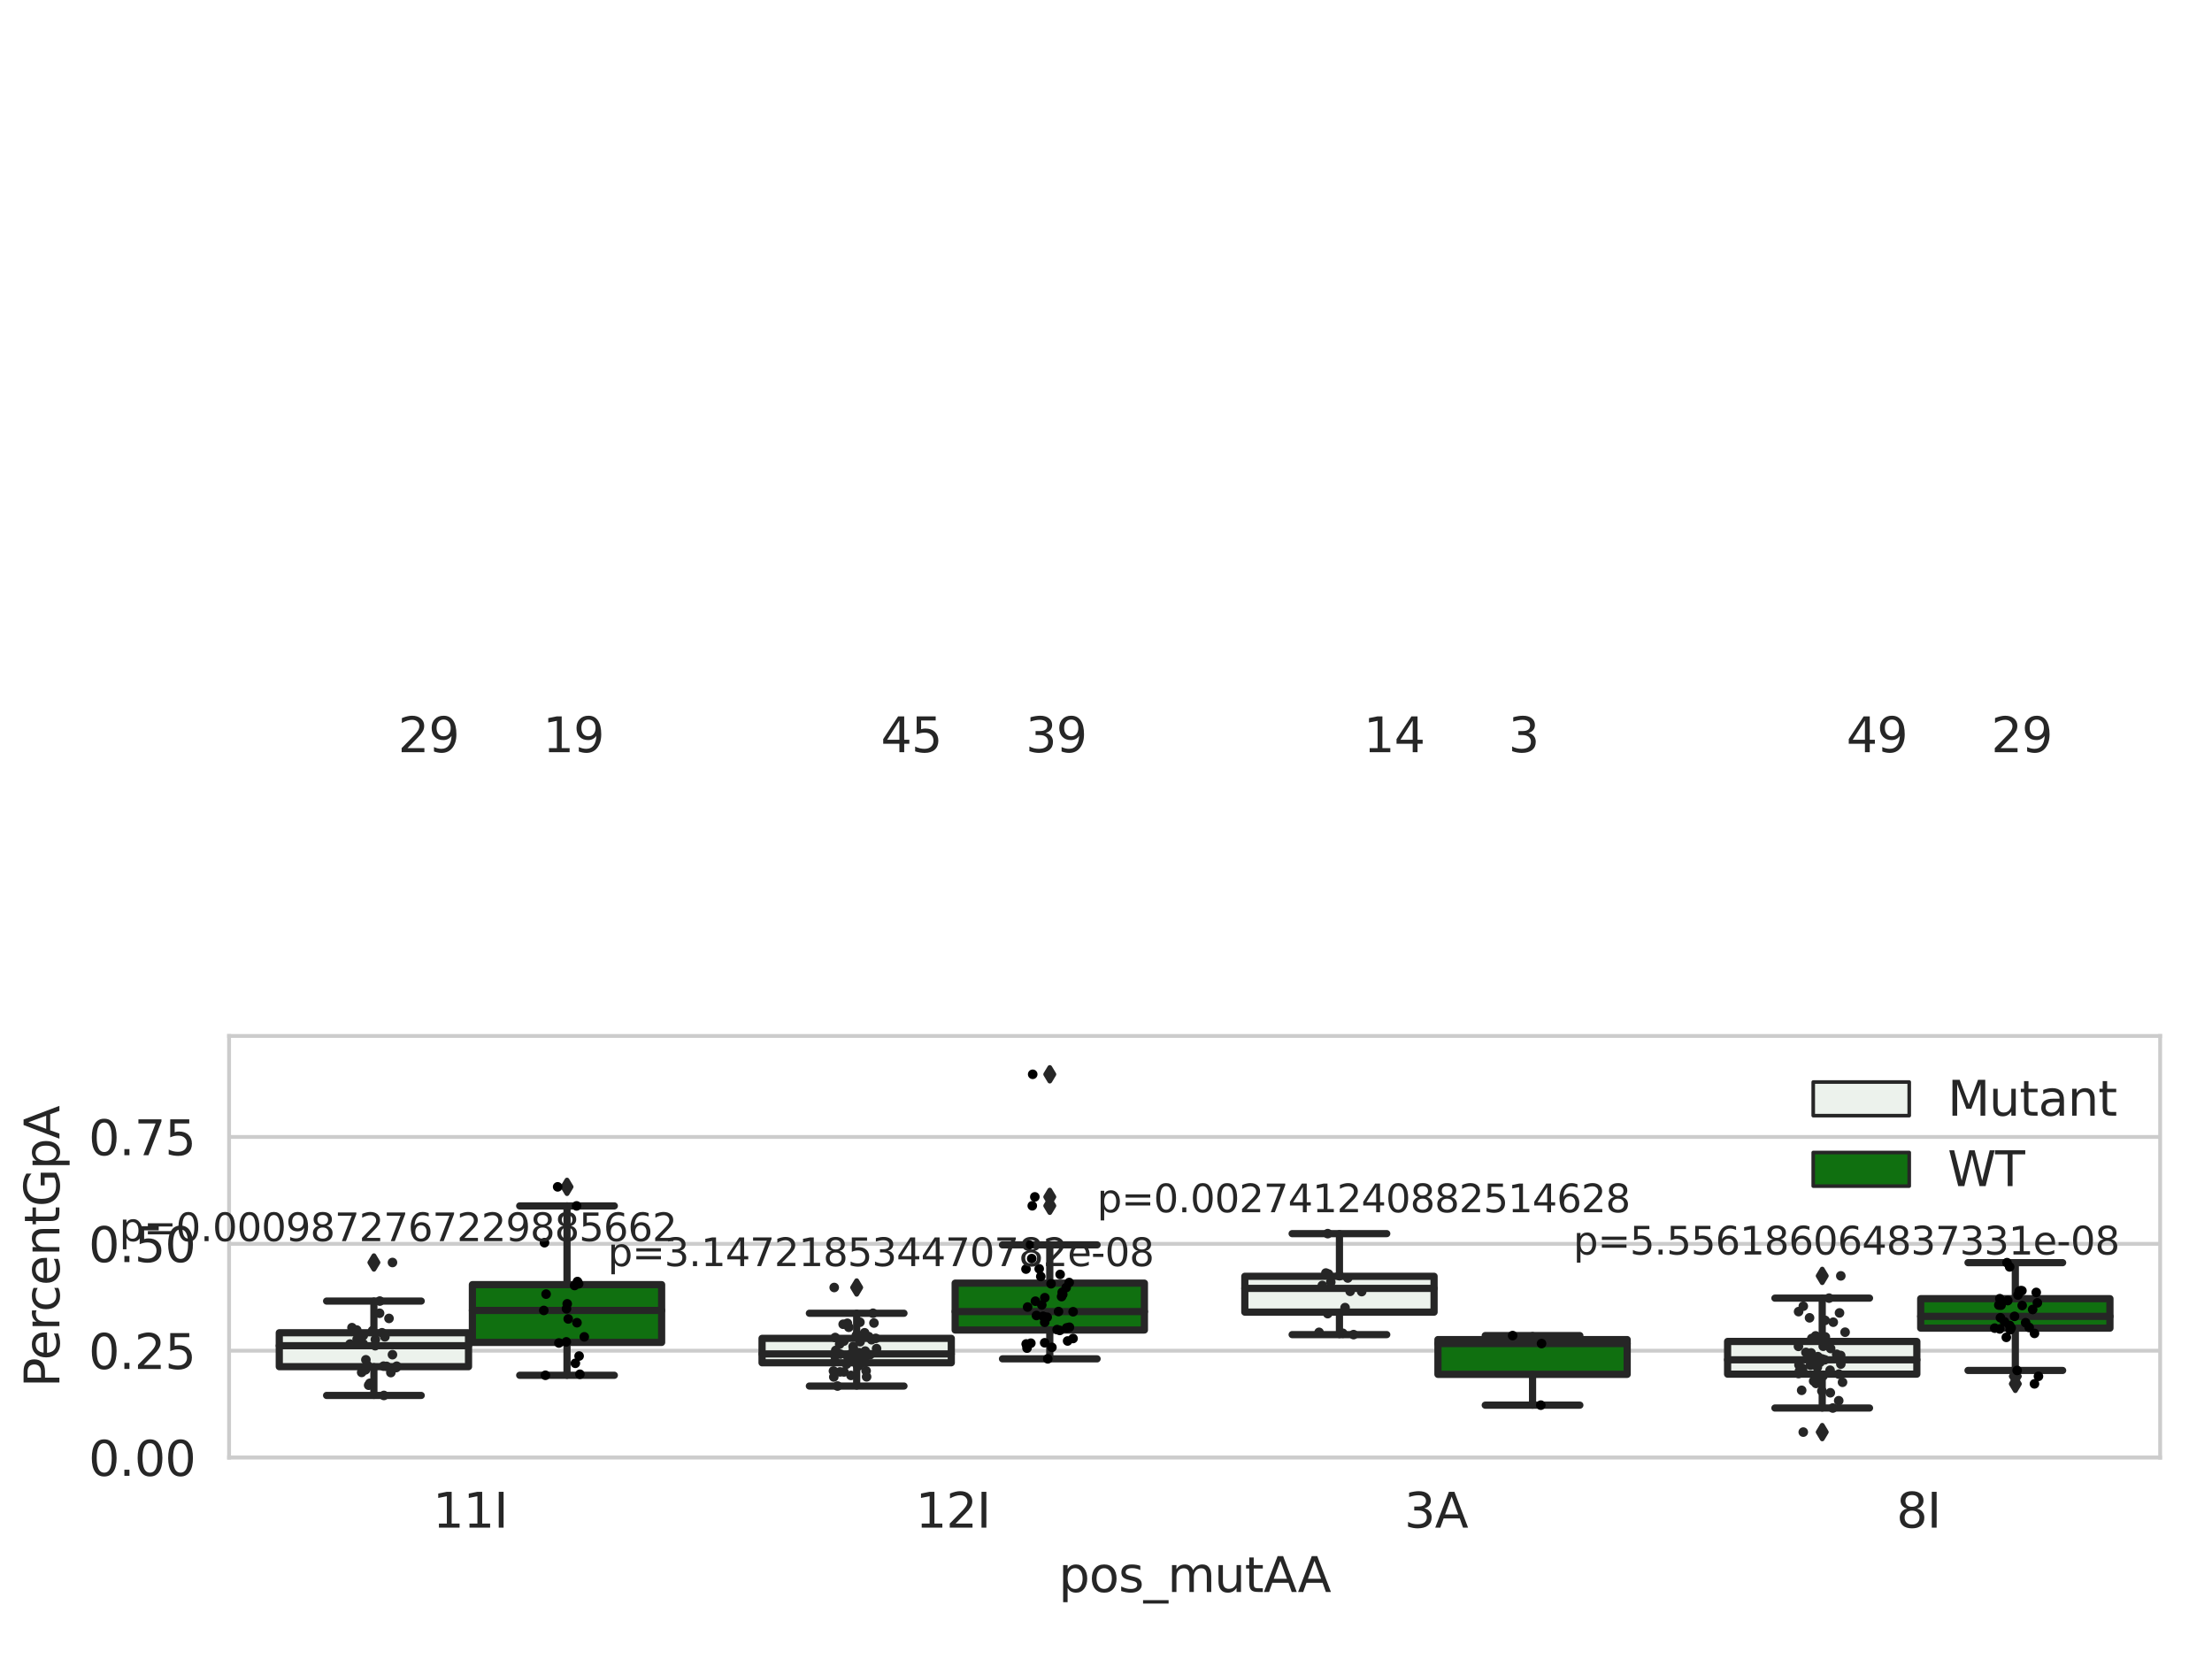 <?xml version="1.0" encoding="utf-8" standalone="no"?>
<!DOCTYPE svg PUBLIC "-//W3C//DTD SVG 1.1//EN"
  "http://www.w3.org/Graphics/SVG/1.1/DTD/svg11.dtd">
<svg xmlns:xlink="http://www.w3.org/1999/xlink" width="460.8pt" height="345.6pt" viewBox="0 0 460.8 345.6" xmlns="http://www.w3.org/2000/svg" version="1.1">
 <defs>
  <style type="text/css">*{stroke-linejoin: round; stroke-linecap: butt}</style>
 </defs>
 <g id="figure_1">
  <g id="patch_1">
   <path d="M 0 345.6 
L 460.8 345.6 
L 460.8 0 
L 0 0 
z
" style="fill: #ffffff"/>
  </g>
  <g id="axes_1">
   <g id="patch_2">
    <path d="M 47.72 303.64 
L 450 303.64 
L 450 215.812 
L 47.72 215.812 
z
" style="fill: #ffffff"/>
   </g>
   <g id="matplotlib.axis_1">
    <g id="xtick_1">
     <g id="text_1">
      <!-- 11I -->
      <g style="fill: #262626" transform="translate(90.168 318.238) scale(0.1 -0.1)">
       <defs>
        <path id="DejaVuSans-31" d="M 794 531 
L 1825 531 
L 1825 4091 
L 703 3866 
L 703 4441 
L 1819 4666 
L 2450 4666 
L 2450 531 
L 3481 531 
L 3481 0 
L 794 0 
L 794 531 
z
" transform="scale(0.016)"/>
        <path id="DejaVuSans-49" d="M 628 4666 
L 1259 4666 
L 1259 0 
L 628 0 
L 628 4666 
z
" transform="scale(0.016)"/>
       </defs>
       <use xlink:href="#DejaVuSans-31"/>
       <use xlink:href="#DejaVuSans-31" x="63.623"/>
       <use xlink:href="#DejaVuSans-49" x="127.246"/>
      </g>
     </g>
    </g>
    <g id="xtick_2">
     <g id="text_2">
      <!-- 12I -->
      <g style="fill: #262626" transform="translate(190.738 318.238) scale(0.1 -0.1)">
       <defs>
        <path id="DejaVuSans-32" d="M 1228 531 
L 3431 531 
L 3431 0 
L 469 0 
L 469 531 
Q 828 903 1448 1529 
Q 2069 2156 2228 2338 
Q 2531 2678 2651 2914 
Q 2772 3150 2772 3378 
Q 2772 3750 2511 3984 
Q 2250 4219 1831 4219 
Q 1534 4219 1204 4116 
Q 875 4013 500 3803 
L 500 4441 
Q 881 4594 1212 4672 
Q 1544 4750 1819 4750 
Q 2544 4750 2975 4387 
Q 3406 4025 3406 3419 
Q 3406 3131 3298 2873 
Q 3191 2616 2906 2266 
Q 2828 2175 2409 1742 
Q 1991 1309 1228 531 
z
" transform="scale(0.016)"/>
       </defs>
       <use xlink:href="#DejaVuSans-31"/>
       <use xlink:href="#DejaVuSans-32" x="63.623"/>
       <use xlink:href="#DejaVuSans-49" x="127.246"/>
      </g>
     </g>
    </g>
    <g id="xtick_3">
     <g id="text_3">
      <!-- 3A -->
      <g style="fill: #262626" transform="translate(292.543 318.238) scale(0.1 -0.1)">
       <defs>
        <path id="DejaVuSans-33" d="M 2597 2516 
Q 3050 2419 3304 2112 
Q 3559 1806 3559 1356 
Q 3559 666 3084 287 
Q 2609 -91 1734 -91 
Q 1441 -91 1130 -33 
Q 819 25 488 141 
L 488 750 
Q 750 597 1062 519 
Q 1375 441 1716 441 
Q 2309 441 2620 675 
Q 2931 909 2931 1356 
Q 2931 1769 2642 2001 
Q 2353 2234 1838 2234 
L 1294 2234 
L 1294 2753 
L 1863 2753 
Q 2328 2753 2575 2939 
Q 2822 3125 2822 3475 
Q 2822 3834 2567 4026 
Q 2313 4219 1838 4219 
Q 1578 4219 1281 4162 
Q 984 4106 628 3988 
L 628 4550 
Q 988 4650 1302 4700 
Q 1616 4750 1894 4750 
Q 2613 4750 3031 4423 
Q 3450 4097 3450 3541 
Q 3450 3153 3228 2886 
Q 3006 2619 2597 2516 
z
" transform="scale(0.016)"/>
        <path id="DejaVuSans-41" d="M 2188 4044 
L 1331 1722 
L 3047 1722 
L 2188 4044 
z
M 1831 4666 
L 2547 4666 
L 4325 0 
L 3669 0 
L 3244 1197 
L 1141 1197 
L 716 0 
L 50 0 
L 1831 4666 
z
" transform="scale(0.016)"/>
       </defs>
       <use xlink:href="#DejaVuSans-33"/>
       <use xlink:href="#DejaVuSans-41" x="63.623"/>
      </g>
     </g>
    </g>
    <g id="xtick_4">
     <g id="text_4">
      <!-- 8I -->
      <g style="fill: #262626" transform="translate(395.059 318.238) scale(0.1 -0.1)">
       <defs>
        <path id="DejaVuSans-38" d="M 2034 2216 
Q 1584 2216 1326 1975 
Q 1069 1734 1069 1313 
Q 1069 891 1326 650 
Q 1584 409 2034 409 
Q 2484 409 2743 651 
Q 3003 894 3003 1313 
Q 3003 1734 2745 1975 
Q 2488 2216 2034 2216 
z
M 1403 2484 
Q 997 2584 770 2862 
Q 544 3141 544 3541 
Q 544 4100 942 4425 
Q 1341 4750 2034 4750 
Q 2731 4750 3128 4425 
Q 3525 4100 3525 3541 
Q 3525 3141 3298 2862 
Q 3072 2584 2669 2484 
Q 3125 2378 3379 2068 
Q 3634 1759 3634 1313 
Q 3634 634 3220 271 
Q 2806 -91 2034 -91 
Q 1263 -91 848 271 
Q 434 634 434 1313 
Q 434 1759 690 2068 
Q 947 2378 1403 2484 
z
M 1172 3481 
Q 1172 3119 1398 2916 
Q 1625 2713 2034 2713 
Q 2441 2713 2670 2916 
Q 2900 3119 2900 3481 
Q 2900 3844 2670 4047 
Q 2441 4250 2034 4250 
Q 1625 4250 1398 4047 
Q 1172 3844 1172 3481 
z
" transform="scale(0.016)"/>
       </defs>
       <use xlink:href="#DejaVuSans-38"/>
       <use xlink:href="#DejaVuSans-49" x="63.623"/>
      </g>
     </g>
    </g>
    <g id="text_5">
     <!-- pos_mutAA -->
     <g style="fill: #262626" transform="translate(220.544 331.638) scale(0.1 -0.1)">
      <defs>
       <path id="DejaVuSans-70" d="M 1159 525 
L 1159 -1331 
L 581 -1331 
L 581 3500 
L 1159 3500 
L 1159 2969 
Q 1341 3281 1617 3432 
Q 1894 3584 2278 3584 
Q 2916 3584 3314 3078 
Q 3713 2572 3713 1747 
Q 3713 922 3314 415 
Q 2916 -91 2278 -91 
Q 1894 -91 1617 61 
Q 1341 213 1159 525 
z
M 3116 1747 
Q 3116 2381 2855 2742 
Q 2594 3103 2138 3103 
Q 1681 3103 1420 2742 
Q 1159 2381 1159 1747 
Q 1159 1113 1420 752 
Q 1681 391 2138 391 
Q 2594 391 2855 752 
Q 3116 1113 3116 1747 
z
" transform="scale(0.016)"/>
       <path id="DejaVuSans-6f" d="M 1959 3097 
Q 1497 3097 1228 2736 
Q 959 2375 959 1747 
Q 959 1119 1226 758 
Q 1494 397 1959 397 
Q 2419 397 2687 759 
Q 2956 1122 2956 1747 
Q 2956 2369 2687 2733 
Q 2419 3097 1959 3097 
z
M 1959 3584 
Q 2709 3584 3137 3096 
Q 3566 2609 3566 1747 
Q 3566 888 3137 398 
Q 2709 -91 1959 -91 
Q 1206 -91 779 398 
Q 353 888 353 1747 
Q 353 2609 779 3096 
Q 1206 3584 1959 3584 
z
" transform="scale(0.016)"/>
       <path id="DejaVuSans-73" d="M 2834 3397 
L 2834 2853 
Q 2591 2978 2328 3040 
Q 2066 3103 1784 3103 
Q 1356 3103 1142 2972 
Q 928 2841 928 2578 
Q 928 2378 1081 2264 
Q 1234 2150 1697 2047 
L 1894 2003 
Q 2506 1872 2764 1633 
Q 3022 1394 3022 966 
Q 3022 478 2636 193 
Q 2250 -91 1575 -91 
Q 1294 -91 989 -36 
Q 684 19 347 128 
L 347 722 
Q 666 556 975 473 
Q 1284 391 1588 391 
Q 1994 391 2212 530 
Q 2431 669 2431 922 
Q 2431 1156 2273 1281 
Q 2116 1406 1581 1522 
L 1381 1569 
Q 847 1681 609 1914 
Q 372 2147 372 2553 
Q 372 3047 722 3315 
Q 1072 3584 1716 3584 
Q 2034 3584 2315 3537 
Q 2597 3491 2834 3397 
z
" transform="scale(0.016)"/>
       <path id="DejaVuSans-5f" d="M 3263 -1063 
L 3263 -1509 
L -63 -1509 
L -63 -1063 
L 3263 -1063 
z
" transform="scale(0.016)"/>
       <path id="DejaVuSans-6d" d="M 3328 2828 
Q 3544 3216 3844 3400 
Q 4144 3584 4550 3584 
Q 5097 3584 5394 3201 
Q 5691 2819 5691 2113 
L 5691 0 
L 5113 0 
L 5113 2094 
Q 5113 2597 4934 2840 
Q 4756 3084 4391 3084 
Q 3944 3084 3684 2787 
Q 3425 2491 3425 1978 
L 3425 0 
L 2847 0 
L 2847 2094 
Q 2847 2600 2669 2842 
Q 2491 3084 2119 3084 
Q 1678 3084 1418 2786 
Q 1159 2488 1159 1978 
L 1159 0 
L 581 0 
L 581 3500 
L 1159 3500 
L 1159 2956 
Q 1356 3278 1631 3431 
Q 1906 3584 2284 3584 
Q 2666 3584 2933 3390 
Q 3200 3197 3328 2828 
z
" transform="scale(0.016)"/>
       <path id="DejaVuSans-75" d="M 544 1381 
L 544 3500 
L 1119 3500 
L 1119 1403 
Q 1119 906 1312 657 
Q 1506 409 1894 409 
Q 2359 409 2629 706 
Q 2900 1003 2900 1516 
L 2900 3500 
L 3475 3500 
L 3475 0 
L 2900 0 
L 2900 538 
Q 2691 219 2414 64 
Q 2138 -91 1772 -91 
Q 1169 -91 856 284 
Q 544 659 544 1381 
z
M 1991 3584 
L 1991 3584 
z
" transform="scale(0.016)"/>
       <path id="DejaVuSans-74" d="M 1172 4494 
L 1172 3500 
L 2356 3500 
L 2356 3053 
L 1172 3053 
L 1172 1153 
Q 1172 725 1289 603 
Q 1406 481 1766 481 
L 2356 481 
L 2356 0 
L 1766 0 
Q 1100 0 847 248 
Q 594 497 594 1153 
L 594 3053 
L 172 3053 
L 172 3500 
L 594 3500 
L 594 4494 
L 1172 4494 
z
" transform="scale(0.016)"/>
      </defs>
      <use xlink:href="#DejaVuSans-70"/>
      <use xlink:href="#DejaVuSans-6f" x="63.477"/>
      <use xlink:href="#DejaVuSans-73" x="124.658"/>
      <use xlink:href="#DejaVuSans-5f" x="176.758"/>
      <use xlink:href="#DejaVuSans-6d" x="226.758"/>
      <use xlink:href="#DejaVuSans-75" x="324.17"/>
      <use xlink:href="#DejaVuSans-74" x="387.549"/>
      <use xlink:href="#DejaVuSans-41" x="426.758"/>
      <use xlink:href="#DejaVuSans-41" x="497.916"/>
     </g>
    </g>
   </g>
   <g id="matplotlib.axis_2">
    <g id="ytick_1">
     <g id="line2d_1">
      <path d="M 47.72 303.64 
L 450 303.64 
" clip-path="url(#p966791ec14)" style="fill: none; stroke: #cccccc; stroke-width: 0.8; stroke-linecap: round"/>
     </g>
     <g id="text_6">
      <!-- 0.00 -->
      <g style="fill: #262626" transform="translate(18.454 307.439) scale(0.1 -0.1)">
       <defs>
        <path id="DejaVuSans-30" d="M 2034 4250 
Q 1547 4250 1301 3770 
Q 1056 3291 1056 2328 
Q 1056 1369 1301 889 
Q 1547 409 2034 409 
Q 2525 409 2770 889 
Q 3016 1369 3016 2328 
Q 3016 3291 2770 3770 
Q 2525 4250 2034 4250 
z
M 2034 4750 
Q 2819 4750 3233 4129 
Q 3647 3509 3647 2328 
Q 3647 1150 3233 529 
Q 2819 -91 2034 -91 
Q 1250 -91 836 529 
Q 422 1150 422 2328 
Q 422 3509 836 4129 
Q 1250 4750 2034 4750 
z
" transform="scale(0.016)"/>
        <path id="DejaVuSans-2e" d="M 684 794 
L 1344 794 
L 1344 0 
L 684 0 
L 684 794 
z
" transform="scale(0.016)"/>
       </defs>
       <use xlink:href="#DejaVuSans-30"/>
       <use xlink:href="#DejaVuSans-2e" x="63.623"/>
       <use xlink:href="#DejaVuSans-30" x="95.41"/>
       <use xlink:href="#DejaVuSans-30" x="159.033"/>
      </g>
     </g>
    </g>
    <g id="ytick_2">
     <g id="line2d_2">
      <path d="M 47.72 281.376 
L 450 281.376 
" clip-path="url(#p966791ec14)" style="fill: none; stroke: #cccccc; stroke-width: 0.8; stroke-linecap: round"/>
     </g>
     <g id="text_7">
      <!-- 0.25 -->
      <g style="fill: #262626" transform="translate(18.454 285.176) scale(0.1 -0.1)">
       <defs>
        <path id="DejaVuSans-35" d="M 691 4666 
L 3169 4666 
L 3169 4134 
L 1269 4134 
L 1269 2991 
Q 1406 3038 1543 3061 
Q 1681 3084 1819 3084 
Q 2600 3084 3056 2656 
Q 3513 2228 3513 1497 
Q 3513 744 3044 326 
Q 2575 -91 1722 -91 
Q 1428 -91 1123 -41 
Q 819 9 494 109 
L 494 744 
Q 775 591 1075 516 
Q 1375 441 1709 441 
Q 2250 441 2565 725 
Q 2881 1009 2881 1497 
Q 2881 1984 2565 2268 
Q 2250 2553 1709 2553 
Q 1456 2553 1204 2497 
Q 953 2441 691 2322 
L 691 4666 
z
" transform="scale(0.016)"/>
       </defs>
       <use xlink:href="#DejaVuSans-30"/>
       <use xlink:href="#DejaVuSans-2e" x="63.623"/>
       <use xlink:href="#DejaVuSans-32" x="95.41"/>
       <use xlink:href="#DejaVuSans-35" x="159.033"/>
      </g>
     </g>
    </g>
    <g id="ytick_3">
     <g id="line2d_3">
      <path d="M 47.72 259.113 
L 450 259.113 
" clip-path="url(#p966791ec14)" style="fill: none; stroke: #cccccc; stroke-width: 0.8; stroke-linecap: round"/>
     </g>
     <g id="text_8">
      <!-- 0.50 -->
      <g style="fill: #262626" transform="translate(18.454 262.912) scale(0.1 -0.1)">
       <use xlink:href="#DejaVuSans-30"/>
       <use xlink:href="#DejaVuSans-2e" x="63.623"/>
       <use xlink:href="#DejaVuSans-35" x="95.41"/>
       <use xlink:href="#DejaVuSans-30" x="159.033"/>
      </g>
     </g>
    </g>
    <g id="ytick_4">
     <g id="line2d_4">
      <path d="M 47.72 236.849 
L 450 236.849 
" clip-path="url(#p966791ec14)" style="fill: none; stroke: #cccccc; stroke-width: 0.8; stroke-linecap: round"/>
     </g>
     <g id="text_9">
      <!-- 0.75 -->
      <g style="fill: #262626" transform="translate(18.454 240.648) scale(0.1 -0.1)">
       <defs>
        <path id="DejaVuSans-37" d="M 525 4666 
L 3525 4666 
L 3525 4397 
L 1831 0 
L 1172 0 
L 2766 4134 
L 525 4134 
L 525 4666 
z
" transform="scale(0.016)"/>
       </defs>
       <use xlink:href="#DejaVuSans-30"/>
       <use xlink:href="#DejaVuSans-2e" x="63.623"/>
       <use xlink:href="#DejaVuSans-37" x="95.41"/>
       <use xlink:href="#DejaVuSans-35" x="159.033"/>
      </g>
     </g>
    </g>
    <g id="text_10">
     <!-- PercentGpA -->
     <g style="fill: #262626" transform="translate(12.375 289.002) rotate(-90) scale(0.1 -0.1)">
      <defs>
       <path id="DejaVuSans-50" d="M 1259 4147 
L 1259 2394 
L 2053 2394 
Q 2494 2394 2734 2622 
Q 2975 2850 2975 3272 
Q 2975 3691 2734 3919 
Q 2494 4147 2053 4147 
L 1259 4147 
z
M 628 4666 
L 2053 4666 
Q 2838 4666 3239 4311 
Q 3641 3956 3641 3272 
Q 3641 2581 3239 2228 
Q 2838 1875 2053 1875 
L 1259 1875 
L 1259 0 
L 628 0 
L 628 4666 
z
" transform="scale(0.016)"/>
       <path id="DejaVuSans-65" d="M 3597 1894 
L 3597 1613 
L 953 1613 
Q 991 1019 1311 708 
Q 1631 397 2203 397 
Q 2534 397 2845 478 
Q 3156 559 3463 722 
L 3463 178 
Q 3153 47 2828 -22 
Q 2503 -91 2169 -91 
Q 1331 -91 842 396 
Q 353 884 353 1716 
Q 353 2575 817 3079 
Q 1281 3584 2069 3584 
Q 2775 3584 3186 3129 
Q 3597 2675 3597 1894 
z
M 3022 2063 
Q 3016 2534 2758 2815 
Q 2500 3097 2075 3097 
Q 1594 3097 1305 2825 
Q 1016 2553 972 2059 
L 3022 2063 
z
" transform="scale(0.016)"/>
       <path id="DejaVuSans-72" d="M 2631 2963 
Q 2534 3019 2420 3045 
Q 2306 3072 2169 3072 
Q 1681 3072 1420 2755 
Q 1159 2438 1159 1844 
L 1159 0 
L 581 0 
L 581 3500 
L 1159 3500 
L 1159 2956 
Q 1341 3275 1631 3429 
Q 1922 3584 2338 3584 
Q 2397 3584 2469 3576 
Q 2541 3569 2628 3553 
L 2631 2963 
z
" transform="scale(0.016)"/>
       <path id="DejaVuSans-63" d="M 3122 3366 
L 3122 2828 
Q 2878 2963 2633 3030 
Q 2388 3097 2138 3097 
Q 1578 3097 1268 2742 
Q 959 2388 959 1747 
Q 959 1106 1268 751 
Q 1578 397 2138 397 
Q 2388 397 2633 464 
Q 2878 531 3122 666 
L 3122 134 
Q 2881 22 2623 -34 
Q 2366 -91 2075 -91 
Q 1284 -91 818 406 
Q 353 903 353 1747 
Q 353 2603 823 3093 
Q 1294 3584 2113 3584 
Q 2378 3584 2631 3529 
Q 2884 3475 3122 3366 
z
" transform="scale(0.016)"/>
       <path id="DejaVuSans-6e" d="M 3513 2113 
L 3513 0 
L 2938 0 
L 2938 2094 
Q 2938 2591 2744 2837 
Q 2550 3084 2163 3084 
Q 1697 3084 1428 2787 
Q 1159 2491 1159 1978 
L 1159 0 
L 581 0 
L 581 3500 
L 1159 3500 
L 1159 2956 
Q 1366 3272 1645 3428 
Q 1925 3584 2291 3584 
Q 2894 3584 3203 3211 
Q 3513 2838 3513 2113 
z
" transform="scale(0.016)"/>
       <path id="DejaVuSans-47" d="M 3809 666 
L 3809 1919 
L 2778 1919 
L 2778 2438 
L 4434 2438 
L 4434 434 
Q 4069 175 3628 42 
Q 3188 -91 2688 -91 
Q 1594 -91 976 548 
Q 359 1188 359 2328 
Q 359 3472 976 4111 
Q 1594 4750 2688 4750 
Q 3144 4750 3555 4637 
Q 3966 4525 4313 4306 
L 4313 3634 
Q 3963 3931 3569 4081 
Q 3175 4231 2741 4231 
Q 1884 4231 1454 3753 
Q 1025 3275 1025 2328 
Q 1025 1384 1454 906 
Q 1884 428 2741 428 
Q 3075 428 3337 486 
Q 3600 544 3809 666 
z
" transform="scale(0.016)"/>
      </defs>
      <use xlink:href="#DejaVuSans-50"/>
      <use xlink:href="#DejaVuSans-65" x="56.678"/>
      <use xlink:href="#DejaVuSans-72" x="118.201"/>
      <use xlink:href="#DejaVuSans-63" x="157.064"/>
      <use xlink:href="#DejaVuSans-65" x="212.045"/>
      <use xlink:href="#DejaVuSans-6e" x="273.568"/>
      <use xlink:href="#DejaVuSans-74" x="336.947"/>
      <use xlink:href="#DejaVuSans-47" x="376.156"/>
      <use xlink:href="#DejaVuSans-70" x="453.646"/>
      <use xlink:href="#DejaVuSans-41" x="517.123"/>
     </g>
    </g>
   </g>
   <g id="patch_3">
    <path d="M 58.179 284.705 
L 97.603 284.705 
L 97.603 277.638 
L 58.179 277.638 
L 58.179 284.705 
z
" clip-path="url(#p966791ec14)" style="fill: #ecf2ec; stroke: #262626; stroke-width: 1.5; stroke-linejoin: miter"/>
   </g>
   <g id="patch_4">
    <path d="M 98.407 279.649 
L 137.831 279.649 
L 137.831 267.613 
L 98.407 267.613 
L 98.407 279.649 
z
" clip-path="url(#p966791ec14)" style="fill: #107010; stroke: #262626; stroke-width: 1.5; stroke-linejoin: miter"/>
   </g>
   <g id="patch_5">
    <path d="M 158.749 283.893 
L 198.173 283.893 
L 198.173 278.804 
L 158.749 278.804 
L 158.749 283.893 
z
" clip-path="url(#p966791ec14)" style="fill: #ecf2ec; stroke: #262626; stroke-width: 1.5; stroke-linejoin: miter"/>
   </g>
   <g id="patch_6">
    <path d="M 198.977 277.066 
L 238.401 277.066 
L 238.401 267.303 
L 198.977 267.303 
L 198.977 277.066 
z
" clip-path="url(#p966791ec14)" style="fill: #107010; stroke: #262626; stroke-width: 1.5; stroke-linejoin: miter"/>
   </g>
   <g id="patch_7">
    <path d="M 259.319 273.341 
L 298.743 273.341 
L 298.743 265.875 
L 259.319 265.875 
L 259.319 273.341 
z
" clip-path="url(#p966791ec14)" style="fill: #ecf2ec; stroke: #262626; stroke-width: 1.5; stroke-linejoin: miter"/>
   </g>
   <g id="patch_8">
    <path d="M 299.547 286.304 
L 338.971 286.304 
L 338.971 279.057 
L 299.547 279.057 
L 299.547 286.304 
z
" clip-path="url(#p966791ec14)" style="fill: #107010; stroke: #262626; stroke-width: 1.5; stroke-linejoin: miter"/>
   </g>
   <g id="patch_9">
    <path d="M 359.889 286.257 
L 399.313 286.257 
L 399.313 279.447 
L 359.889 279.447 
L 359.889 286.257 
z
" clip-path="url(#p966791ec14)" style="fill: #ecf2ec; stroke: #262626; stroke-width: 1.5; stroke-linejoin: miter"/>
   </g>
   <g id="patch_10">
    <path d="M 400.117 276.675 
L 439.541 276.675 
L 439.541 270.538 
L 400.117 270.538 
L 400.117 276.675 
z
" clip-path="url(#p966791ec14)" style="fill: #107010; stroke: #262626; stroke-width: 1.5; stroke-linejoin: miter"/>
   </g>
   <g id="patch_11">
    <path d="M 98.005 303.64 
L 98.005 303.64 
L 98.005 303.64 
L 98.005 303.64 
z
" clip-path="url(#p966791ec14)" style="fill: #ecf2ec; stroke: #262626; stroke-width: 0.75; stroke-linejoin: miter"/>
   </g>
   <g id="patch_12">
    <path d="M 98.005 303.64 
L 98.005 303.64 
L 98.005 303.64 
L 98.005 303.64 
z
" clip-path="url(#p966791ec14)" style="fill: #107010; stroke: #262626; stroke-width: 0.75; stroke-linejoin: miter"/>
   </g>
   <g id="PathCollection_1"/>
   <g id="PathCollection_2"/>
   <g id="line2d_5">
    <path d="M 77.891 284.705 
L 77.891 290.694 
" clip-path="url(#p966791ec14)" style="fill: none; stroke: #262626; stroke-width: 1.5; stroke-linecap: round"/>
   </g>
   <g id="line2d_6">
    <path d="M 77.891 277.638 
L 77.891 271.037 
" clip-path="url(#p966791ec14)" style="fill: none; stroke: #262626; stroke-width: 1.5; stroke-linecap: round"/>
   </g>
   <g id="line2d_7">
    <path d="M 68.035 290.694 
L 87.747 290.694 
" clip-path="url(#p966791ec14)" style="fill: none; stroke: #262626; stroke-width: 1.5; stroke-linecap: round"/>
   </g>
   <g id="line2d_8">
    <path d="M 68.035 271.037 
L 87.747 271.037 
" clip-path="url(#p966791ec14)" style="fill: none; stroke: #262626; stroke-width: 1.5; stroke-linecap: round"/>
   </g>
   <g id="line2d_9">
    <defs>
     <path id="m069087f6d6" d="M -0 1.414 
L 0.849 0 
L 0 -1.414 
L -0.849 -0 
z
" style="stroke: #262626; stroke-linejoin: miter"/>
    </defs>
    <g clip-path="url(#p966791ec14)">
     <use xlink:href="#m069087f6d6" x="77.891" y="263.002" style="fill: #262626; stroke: #262626; stroke-linejoin: miter"/>
    </g>
   </g>
   <g id="line2d_10">
    <path d="M 118.119 279.649 
L 118.119 286.496 
" clip-path="url(#p966791ec14)" style="fill: none; stroke: #262626; stroke-width: 1.5; stroke-linecap: round"/>
   </g>
   <g id="line2d_11">
    <path d="M 118.119 267.613 
L 118.119 251.214 
" clip-path="url(#p966791ec14)" style="fill: none; stroke: #262626; stroke-width: 1.5; stroke-linecap: round"/>
   </g>
   <g id="line2d_12">
    <path d="M 108.263 286.496 
L 127.975 286.496 
" clip-path="url(#p966791ec14)" style="fill: none; stroke: #262626; stroke-width: 1.5; stroke-linecap: round"/>
   </g>
   <g id="line2d_13">
    <path d="M 108.263 251.214 
L 127.975 251.214 
" clip-path="url(#p966791ec14)" style="fill: none; stroke: #262626; stroke-width: 1.5; stroke-linecap: round"/>
   </g>
   <g id="line2d_14">
    <g clip-path="url(#p966791ec14)">
     <use xlink:href="#m069087f6d6" x="118.119" y="247.242" style="fill: #262626; stroke: #262626; stroke-linejoin: miter"/>
    </g>
   </g>
   <g id="line2d_15">
    <path d="M 178.461 283.893 
L 178.461 288.738 
" clip-path="url(#p966791ec14)" style="fill: none; stroke: #262626; stroke-width: 1.5; stroke-linecap: round"/>
   </g>
   <g id="line2d_16">
    <path d="M 178.461 278.804 
L 178.461 273.575 
" clip-path="url(#p966791ec14)" style="fill: none; stroke: #262626; stroke-width: 1.5; stroke-linecap: round"/>
   </g>
   <g id="line2d_17">
    <path d="M 168.605 288.738 
L 188.317 288.738 
" clip-path="url(#p966791ec14)" style="fill: none; stroke: #262626; stroke-width: 1.5; stroke-linecap: round"/>
   </g>
   <g id="line2d_18">
    <path d="M 168.605 273.575 
L 188.317 273.575 
" clip-path="url(#p966791ec14)" style="fill: none; stroke: #262626; stroke-width: 1.5; stroke-linecap: round"/>
   </g>
   <g id="line2d_19">
    <g clip-path="url(#p966791ec14)">
     <use xlink:href="#m069087f6d6" x="178.461" y="268.207" style="fill: #262626; stroke: #262626; stroke-linejoin: miter"/>
    </g>
   </g>
   <g id="line2d_20">
    <path d="M 218.689 277.066 
L 218.689 283.071 
" clip-path="url(#p966791ec14)" style="fill: none; stroke: #262626; stroke-width: 1.5; stroke-linecap: round"/>
   </g>
   <g id="line2d_21">
    <path d="M 218.689 267.303 
L 218.689 259.33 
" clip-path="url(#p966791ec14)" style="fill: none; stroke: #262626; stroke-width: 1.5; stroke-linecap: round"/>
   </g>
   <g id="line2d_22">
    <path d="M 208.833 283.071 
L 228.545 283.071 
" clip-path="url(#p966791ec14)" style="fill: none; stroke: #262626; stroke-width: 1.5; stroke-linecap: round"/>
   </g>
   <g id="line2d_23">
    <path d="M 208.833 259.33 
L 228.545 259.33 
" clip-path="url(#p966791ec14)" style="fill: none; stroke: #262626; stroke-width: 1.5; stroke-linecap: round"/>
   </g>
   <g id="line2d_24">
    <g clip-path="url(#p966791ec14)">
     <use xlink:href="#m069087f6d6" x="218.689" y="249.334" style="fill: #262626; stroke: #262626; stroke-linejoin: miter"/>
     <use xlink:href="#m069087f6d6" x="218.689" y="251.186" style="fill: #262626; stroke: #262626; stroke-linejoin: miter"/>
     <use xlink:href="#m069087f6d6" x="218.689" y="223.796" style="fill: #262626; stroke: #262626; stroke-linejoin: miter"/>
    </g>
   </g>
   <g id="line2d_25">
    <path d="M 279.031 273.341 
L 279.031 278.023 
" clip-path="url(#p966791ec14)" style="fill: none; stroke: #262626; stroke-width: 1.5; stroke-linecap: round"/>
   </g>
   <g id="line2d_26">
    <path d="M 279.031 265.875 
L 279.031 256.988 
" clip-path="url(#p966791ec14)" style="fill: none; stroke: #262626; stroke-width: 1.5; stroke-linecap: round"/>
   </g>
   <g id="line2d_27">
    <path d="M 269.175 278.023 
L 288.887 278.023 
" clip-path="url(#p966791ec14)" style="fill: none; stroke: #262626; stroke-width: 1.5; stroke-linecap: round"/>
   </g>
   <g id="line2d_28">
    <path d="M 269.175 256.988 
L 288.887 256.988 
" clip-path="url(#p966791ec14)" style="fill: none; stroke: #262626; stroke-width: 1.5; stroke-linecap: round"/>
   </g>
   <g id="line2d_29"/>
   <g id="line2d_30">
    <path d="M 319.259 286.304 
L 319.259 292.719 
" clip-path="url(#p966791ec14)" style="fill: none; stroke: #262626; stroke-width: 1.5; stroke-linecap: round"/>
   </g>
   <g id="line2d_31">
    <path d="M 319.259 279.057 
L 319.259 278.225 
" clip-path="url(#p966791ec14)" style="fill: none; stroke: #262626; stroke-width: 1.5; stroke-linecap: round"/>
   </g>
   <g id="line2d_32">
    <path d="M 309.403 292.719 
L 329.115 292.719 
" clip-path="url(#p966791ec14)" style="fill: none; stroke: #262626; stroke-width: 1.5; stroke-linecap: round"/>
   </g>
   <g id="line2d_33">
    <path d="M 309.403 278.225 
L 329.115 278.225 
" clip-path="url(#p966791ec14)" style="fill: none; stroke: #262626; stroke-width: 1.5; stroke-linecap: round"/>
   </g>
   <g id="line2d_34"/>
   <g id="line2d_35">
    <path d="M 379.601 286.257 
L 379.601 293.317 
" clip-path="url(#p966791ec14)" style="fill: none; stroke: #262626; stroke-width: 1.5; stroke-linecap: round"/>
   </g>
   <g id="line2d_36">
    <path d="M 379.601 279.447 
L 379.601 270.426 
" clip-path="url(#p966791ec14)" style="fill: none; stroke: #262626; stroke-width: 1.5; stroke-linecap: round"/>
   </g>
   <g id="line2d_37">
    <path d="M 369.745 293.317 
L 389.457 293.317 
" clip-path="url(#p966791ec14)" style="fill: none; stroke: #262626; stroke-width: 1.5; stroke-linecap: round"/>
   </g>
   <g id="line2d_38">
    <path d="M 369.745 270.426 
L 389.457 270.426 
" clip-path="url(#p966791ec14)" style="fill: none; stroke: #262626; stroke-width: 1.5; stroke-linecap: round"/>
   </g>
   <g id="line2d_39">
    <g clip-path="url(#p966791ec14)">
     <use xlink:href="#m069087f6d6" x="379.601" y="298.332" style="fill: #262626; stroke: #262626; stroke-linejoin: miter"/>
     <use xlink:href="#m069087f6d6" x="379.601" y="265.789" style="fill: #262626; stroke: #262626; stroke-linejoin: miter"/>
    </g>
   </g>
   <g id="line2d_40">
    <path d="M 419.829 276.675 
L 419.829 285.49 
" clip-path="url(#p966791ec14)" style="fill: none; stroke: #262626; stroke-width: 1.5; stroke-linecap: round"/>
   </g>
   <g id="line2d_41">
    <path d="M 419.829 270.538 
L 419.829 263.035 
" clip-path="url(#p966791ec14)" style="fill: none; stroke: #262626; stroke-width: 1.5; stroke-linecap: round"/>
   </g>
   <g id="line2d_42">
    <path d="M 409.973 285.49 
L 429.685 285.49 
" clip-path="url(#p966791ec14)" style="fill: none; stroke: #262626; stroke-width: 1.5; stroke-linecap: round"/>
   </g>
   <g id="line2d_43">
    <path d="M 409.973 263.035 
L 429.685 263.035 
" clip-path="url(#p966791ec14)" style="fill: none; stroke: #262626; stroke-width: 1.5; stroke-linecap: round"/>
   </g>
   <g id="line2d_44">
    <g clip-path="url(#p966791ec14)">
     <use xlink:href="#m069087f6d6" x="419.829" y="288.282" style="fill: #262626; stroke: #262626; stroke-linejoin: miter"/>
     <use xlink:href="#m069087f6d6" x="419.829" y="286.712" style="fill: #262626; stroke: #262626; stroke-linejoin: miter"/>
    </g>
   </g>
   <g id="line2d_45">
    <path d="M 58.179 280.337 
L 97.603 280.337 
" clip-path="url(#p966791ec14)" style="fill: none; stroke: #262626; stroke-width: 1.5; stroke-linecap: round"/>
   </g>
   <g id="line2d_46">
    <path d="M 98.407 272.988 
L 137.831 272.988 
" clip-path="url(#p966791ec14)" style="fill: none; stroke: #262626; stroke-width: 1.5; stroke-linecap: round"/>
   </g>
   <g id="line2d_47">
    <path d="M 158.749 282.047 
L 198.173 282.047 
" clip-path="url(#p966791ec14)" style="fill: none; stroke: #262626; stroke-width: 1.5; stroke-linecap: round"/>
   </g>
   <g id="line2d_48">
    <path d="M 198.977 273.22 
L 238.401 273.22 
" clip-path="url(#p966791ec14)" style="fill: none; stroke: #262626; stroke-width: 1.5; stroke-linecap: round"/>
   </g>
   <g id="line2d_49">
    <path d="M 259.319 268.396 
L 298.743 268.396 
" clip-path="url(#p966791ec14)" style="fill: none; stroke: #262626; stroke-width: 1.5; stroke-linecap: round"/>
   </g>
   <g id="line2d_50">
    <path d="M 299.547 279.889 
L 338.971 279.889 
" clip-path="url(#p966791ec14)" style="fill: none; stroke: #262626; stroke-width: 1.5; stroke-linecap: round"/>
   </g>
   <g id="line2d_51">
    <path d="M 359.889 283.272 
L 399.313 283.272 
" clip-path="url(#p966791ec14)" style="fill: none; stroke: #262626; stroke-width: 1.5; stroke-linecap: round"/>
   </g>
   <g id="line2d_52">
    <path d="M 400.117 274.216 
L 439.541 274.216 
" clip-path="url(#p966791ec14)" style="fill: none; stroke: #262626; stroke-width: 1.5; stroke-linecap: round"/>
   </g>
   <g id="patch_13">
    <path d="M 47.72 303.64 
L 47.72 215.812 
" style="fill: none; stroke: #cccccc; stroke-width: 0.8; stroke-linejoin: miter; stroke-linecap: square"/>
   </g>
   <g id="patch_14">
    <path d="M 450 303.64 
L 450 215.812 
" style="fill: none; stroke: #cccccc; stroke-width: 0.8; stroke-linejoin: miter; stroke-linecap: square"/>
   </g>
   <g id="patch_15">
    <path d="M 47.72 303.64 
L 450 303.64 
" style="fill: none; stroke: #cccccc; stroke-width: 0.8; stroke-linejoin: miter; stroke-linecap: square"/>
   </g>
   <g id="patch_16">
    <path d="M 47.72 215.812 
L 450 215.812 
" style="fill: none; stroke: #cccccc; stroke-width: 0.8; stroke-linejoin: miter; stroke-linecap: square"/>
   </g>
   <g id="PathCollection_3">
    <defs>
     <path id="C0_0_a012b86ffe" d="M 0 1 
C 0.265 1 0.52 0.895 0.707 0.707 
C 0.895 0.52 1 0.265 1 -0 
C 1 -0.265 0.895 -0.52 0.707 -0.707 
C 0.52 -0.895 0.265 -1 0 -1 
C -0.265 -1 -0.52 -0.895 -0.707 -0.707 
C -0.895 -0.52 -1 -0.265 -1 0 
C -1 0.265 -0.895 0.52 -0.707 0.707 
C -0.52 0.895 -0.265 1 0 1 
z
"/>
    </defs>
    <g clip-path="url(#p966791ec14)">
     <use xlink:href="#C0_0_a012b86ffe" x="81.76" y="263.002" style="fill: #262626"/>
    </g>
    <g clip-path="url(#p966791ec14)">
     <use xlink:href="#C0_0_a012b86ffe" x="79.576" y="277.638" style="fill: #262626"/>
    </g>
    <g clip-path="url(#p966791ec14)">
     <use xlink:href="#C0_0_a012b86ffe" x="74.319" y="277.068" style="fill: #262626"/>
    </g>
    <g clip-path="url(#p966791ec14)">
     <use xlink:href="#C0_0_a012b86ffe" x="79.97" y="290.694" style="fill: #262626"/>
    </g>
    <g clip-path="url(#p966791ec14)">
     <use xlink:href="#C0_0_a012b86ffe" x="79.075" y="273.574" style="fill: #262626"/>
    </g>
    <g clip-path="url(#p966791ec14)">
     <use xlink:href="#C0_0_a012b86ffe" x="81.036" y="274.65" style="fill: #262626"/>
    </g>
    <g clip-path="url(#p966791ec14)">
     <use xlink:href="#C0_0_a012b86ffe" x="76.798" y="288.566" style="fill: #262626"/>
    </g>
    <g clip-path="url(#p966791ec14)">
     <use xlink:href="#C0_0_a012b86ffe" x="79.116" y="271.037" style="fill: #262626"/>
    </g>
    <g clip-path="url(#p966791ec14)">
     <use xlink:href="#C0_0_a012b86ffe" x="80.176" y="278.486" style="fill: #262626"/>
    </g>
    <g clip-path="url(#p966791ec14)">
     <use xlink:href="#C0_0_a012b86ffe" x="76.56" y="284.458" style="fill: #262626"/>
    </g>
    <g clip-path="url(#p966791ec14)">
     <use xlink:href="#C0_0_a012b86ffe" x="77.051" y="288.165" style="fill: #262626"/>
    </g>
    <g clip-path="url(#p966791ec14)">
     <use xlink:href="#C0_0_a012b86ffe" x="73.325" y="276.575" style="fill: #262626"/>
    </g>
    <g clip-path="url(#p966791ec14)">
     <use xlink:href="#C0_0_a012b86ffe" x="74.392" y="278.982" style="fill: #262626"/>
    </g>
    <g clip-path="url(#p966791ec14)">
     <use xlink:href="#C0_0_a012b86ffe" x="81.756" y="282.205" style="fill: #262626"/>
    </g>
    <g clip-path="url(#p966791ec14)">
     <use xlink:href="#C0_0_a012b86ffe" x="72.913" y="279.994" style="fill: #262626"/>
    </g>
    <g clip-path="url(#p966791ec14)">
     <use xlink:href="#C0_0_a012b86ffe" x="82.54" y="284.89" style="fill: #262626"/>
    </g>
    <g clip-path="url(#p966791ec14)">
     <use xlink:href="#C0_0_a012b86ffe" x="77.613" y="277.208" style="fill: #262626"/>
    </g>
    <g clip-path="url(#p966791ec14)">
     <use xlink:href="#C0_0_a012b86ffe" x="79.903" y="284.595" style="fill: #262626"/>
    </g>
    <g clip-path="url(#p966791ec14)">
     <use xlink:href="#C0_0_a012b86ffe" x="82.647" y="284.606" style="fill: #262626"/>
    </g>
    <g clip-path="url(#p966791ec14)">
     <use xlink:href="#C0_0_a012b86ffe" x="75.68" y="278.206" style="fill: #262626"/>
    </g>
    <g clip-path="url(#p966791ec14)">
     <use xlink:href="#C0_0_a012b86ffe" x="81.421" y="285.934" style="fill: #262626"/>
    </g>
    <g clip-path="url(#p966791ec14)">
     <use xlink:href="#C0_0_a012b86ffe" x="78.154" y="280.337" style="fill: #262626"/>
    </g>
    <g clip-path="url(#p966791ec14)">
     <use xlink:href="#C0_0_a012b86ffe" x="80.541" y="284.642" style="fill: #262626"/>
    </g>
    <g clip-path="url(#p966791ec14)">
     <use xlink:href="#C0_0_a012b86ffe" x="78.189" y="279.056" style="fill: #262626"/>
    </g>
    <g clip-path="url(#p966791ec14)">
     <use xlink:href="#C0_0_a012b86ffe" x="76.221" y="283.27" style="fill: #262626"/>
    </g>
    <g clip-path="url(#p966791ec14)">
     <use xlink:href="#C0_0_a012b86ffe" x="76.6" y="284.705" style="fill: #262626"/>
    </g>
    <g clip-path="url(#p966791ec14)">
     <use xlink:href="#C0_0_a012b86ffe" x="76.145" y="285.357" style="fill: #262626"/>
    </g>
    <g clip-path="url(#p966791ec14)">
     <use xlink:href="#C0_0_a012b86ffe" x="75.343" y="285.894" style="fill: #262626"/>
    </g>
    <g clip-path="url(#p966791ec14)">
     <use xlink:href="#C0_0_a012b86ffe" x="75.659" y="279.944" style="fill: #262626"/>
    </g>
   </g>
   <g id="PathCollection_4">
    <defs>
     <path id="C1_0_a2b23f052e" d="M 0 1 
C 0.265 1 0.52 0.895 0.707 0.707 
C 0.895 0.52 1 0.265 1 -0 
C 1 -0.265 0.895 -0.52 0.707 -0.707 
C 0.52 -0.895 0.265 -1 0 -1 
C -0.265 -1 -0.52 -0.895 -0.707 -0.707 
C -0.895 -0.52 -1 -0.265 -1 0 
C -1 0.265 -0.895 0.52 -0.707 0.707 
C -0.52 0.895 -0.265 1 0 1 
z
"/>
    </defs>
    <g clip-path="url(#p966791ec14)">
     <use xlink:href="#C1_0_a2b23f052e" x="116.172" y="247.242"/>
    </g>
    <g clip-path="url(#p966791ec14)">
     <use xlink:href="#C1_0_a2b23f052e" x="117.974" y="279.533"/>
    </g>
    <g clip-path="url(#p966791ec14)">
     <use xlink:href="#C1_0_a2b23f052e" x="118.008" y="272.641"/>
    </g>
    <g clip-path="url(#p966791ec14)">
     <use xlink:href="#C1_0_a2b23f052e" x="120.114" y="251.214"/>
    </g>
    <g clip-path="url(#p966791ec14)">
     <use xlink:href="#C1_0_a2b23f052e" x="121.716" y="278.49"/>
    </g>
    <g clip-path="url(#p966791ec14)">
     <use xlink:href="#C1_0_a2b23f052e" x="116.43" y="279.766"/>
    </g>
    <g clip-path="url(#p966791ec14)">
     <use xlink:href="#C1_0_a2b23f052e" x="118.372" y="274.755"/>
    </g>
    <g clip-path="url(#p966791ec14)">
     <use xlink:href="#C1_0_a2b23f052e" x="118.161" y="271.613"/>
    </g>
    <g clip-path="url(#p966791ec14)">
     <use xlink:href="#C1_0_a2b23f052e" x="120.639" y="282.485"/>
    </g>
    <g clip-path="url(#p966791ec14)">
     <use xlink:href="#C1_0_a2b23f052e" x="113.428" y="258.876"/>
    </g>
    <g clip-path="url(#p966791ec14)">
     <use xlink:href="#C1_0_a2b23f052e" x="119.7" y="267.793"/>
    </g>
    <g clip-path="url(#p966791ec14)">
     <use xlink:href="#C1_0_a2b23f052e" x="119.858" y="283.999"/>
    </g>
    <g clip-path="url(#p966791ec14)">
     <use xlink:href="#C1_0_a2b23f052e" x="113.762" y="269.589"/>
    </g>
    <g clip-path="url(#p966791ec14)">
     <use xlink:href="#C1_0_a2b23f052e" x="113.62" y="286.496"/>
    </g>
    <g clip-path="url(#p966791ec14)">
     <use xlink:href="#C1_0_a2b23f052e" x="120.549" y="267.434"/>
    </g>
    <g clip-path="url(#p966791ec14)">
     <use xlink:href="#C1_0_a2b23f052e" x="120.298" y="266.973"/>
    </g>
    <g clip-path="url(#p966791ec14)">
     <use xlink:href="#C1_0_a2b23f052e" x="120.195" y="275.546"/>
    </g>
    <g clip-path="url(#p966791ec14)">
     <use xlink:href="#C1_0_a2b23f052e" x="120.807" y="286.282"/>
    </g>
    <g clip-path="url(#p966791ec14)">
     <use xlink:href="#C1_0_a2b23f052e" x="113.284" y="272.988"/>
    </g>
   </g>
   <g id="PathCollection_5">
    <defs>
     <path id="C2_0_7a85f13a46" d="M 0 1 
C 0.265 1 0.52 0.895 0.707 0.707 
C 0.895 0.52 1 0.265 1 -0 
C 1 -0.265 0.895 -0.52 0.707 -0.707 
C 0.52 -0.895 0.265 -1 0 -1 
C -0.265 -1 -0.52 -0.895 -0.707 -0.707 
C -0.895 -0.52 -1 -0.265 -1 0 
C -1 0.265 -0.895 0.52 -0.707 0.707 
C -0.52 0.895 -0.265 1 0 1 
z
"/>
    </defs>
    <g clip-path="url(#p966791ec14)">
     <use xlink:href="#C2_0_7a85f13a46" x="175.806" y="279.374" style="fill: #262626"/>
    </g>
    <g clip-path="url(#p966791ec14)">
     <use xlink:href="#C2_0_7a85f13a46" x="180.115" y="277.641" style="fill: #262626"/>
    </g>
    <g clip-path="url(#p966791ec14)">
     <use xlink:href="#C2_0_7a85f13a46" x="181.237" y="282.213" style="fill: #262626"/>
    </g>
    <g clip-path="url(#p966791ec14)">
     <use xlink:href="#C2_0_7a85f13a46" x="182.06" y="275.608" style="fill: #262626"/>
    </g>
    <g clip-path="url(#p966791ec14)">
     <use xlink:href="#C2_0_7a85f13a46" x="177.723" y="280.516" style="fill: #262626"/>
    </g>
    <g clip-path="url(#p966791ec14)">
     <use xlink:href="#C2_0_7a85f13a46" x="173.783" y="268.207" style="fill: #262626"/>
    </g>
    <g clip-path="url(#p966791ec14)">
     <use xlink:href="#C2_0_7a85f13a46" x="180.238" y="281.456" style="fill: #262626"/>
    </g>
    <g clip-path="url(#p966791ec14)">
     <use xlink:href="#C2_0_7a85f13a46" x="175.645" y="275.866" style="fill: #262626"/>
    </g>
    <g clip-path="url(#p966791ec14)">
     <use xlink:href="#C2_0_7a85f13a46" x="180.994" y="278.457" style="fill: #262626"/>
    </g>
    <g clip-path="url(#p966791ec14)">
     <use xlink:href="#C2_0_7a85f13a46" x="177.532" y="282.047" style="fill: #262626"/>
    </g>
    <g clip-path="url(#p966791ec14)">
     <use xlink:href="#C2_0_7a85f13a46" x="176.362" y="284.165" style="fill: #262626"/>
    </g>
    <g clip-path="url(#p966791ec14)">
     <use xlink:href="#C2_0_7a85f13a46" x="182.438" y="278.804" style="fill: #262626"/>
    </g>
    <g clip-path="url(#p966791ec14)">
     <use xlink:href="#C2_0_7a85f13a46" x="178.89" y="284.515" style="fill: #262626"/>
    </g>
    <g clip-path="url(#p966791ec14)">
     <use xlink:href="#C2_0_7a85f13a46" x="173.9" y="282.353" style="fill: #262626"/>
    </g>
    <g clip-path="url(#p966791ec14)">
     <use xlink:href="#C2_0_7a85f13a46" x="182.605" y="280.944" style="fill: #262626"/>
    </g>
    <g clip-path="url(#p966791ec14)">
     <use xlink:href="#C2_0_7a85f13a46" x="181.866" y="273.575" style="fill: #262626"/>
    </g>
    <g clip-path="url(#p966791ec14)">
     <use xlink:href="#C2_0_7a85f13a46" x="173.623" y="285.599" style="fill: #262626"/>
    </g>
    <g clip-path="url(#p966791ec14)">
     <use xlink:href="#C2_0_7a85f13a46" x="179.666" y="283.893" style="fill: #262626"/>
    </g>
    <g clip-path="url(#p966791ec14)">
     <use xlink:href="#C2_0_7a85f13a46" x="177.267" y="282.07" style="fill: #262626"/>
    </g>
    <g clip-path="url(#p966791ec14)">
     <use xlink:href="#C2_0_7a85f13a46" x="179.175" y="279.514" style="fill: #262626"/>
    </g>
    <g clip-path="url(#p966791ec14)">
     <use xlink:href="#C2_0_7a85f13a46" x="178.96" y="281.774" style="fill: #262626"/>
    </g>
    <g clip-path="url(#p966791ec14)">
     <use xlink:href="#C2_0_7a85f13a46" x="173.915" y="283.572" style="fill: #262626"/>
    </g>
    <g clip-path="url(#p966791ec14)">
     <use xlink:href="#C2_0_7a85f13a46" x="173.986" y="278.625" style="fill: #262626"/>
    </g>
    <g clip-path="url(#p966791ec14)">
     <use xlink:href="#C2_0_7a85f13a46" x="177.196" y="282.204" style="fill: #262626"/>
    </g>
    <g clip-path="url(#p966791ec14)">
     <use xlink:href="#C2_0_7a85f13a46" x="179.142" y="275.446" style="fill: #262626"/>
    </g>
    <g clip-path="url(#p966791ec14)">
     <use xlink:href="#C2_0_7a85f13a46" x="174.1" y="281.318" style="fill: #262626"/>
    </g>
    <g clip-path="url(#p966791ec14)">
     <use xlink:href="#C2_0_7a85f13a46" x="173.695" y="286.847" style="fill: #262626"/>
    </g>
    <g clip-path="url(#p966791ec14)">
     <use xlink:href="#C2_0_7a85f13a46" x="174.918" y="279.999" style="fill: #262626"/>
    </g>
    <g clip-path="url(#p966791ec14)">
     <use xlink:href="#C2_0_7a85f13a46" x="175.065" y="282.081" style="fill: #262626"/>
    </g>
    <g clip-path="url(#p966791ec14)">
     <use xlink:href="#C2_0_7a85f13a46" x="175.823" y="285.798" style="fill: #262626"/>
    </g>
    <g clip-path="url(#p966791ec14)">
     <use xlink:href="#C2_0_7a85f13a46" x="180.53" y="286.817" style="fill: #262626"/>
    </g>
    <g clip-path="url(#p966791ec14)">
     <use xlink:href="#C2_0_7a85f13a46" x="177.916" y="283.05" style="fill: #262626"/>
    </g>
    <g clip-path="url(#p966791ec14)">
     <use xlink:href="#C2_0_7a85f13a46" x="179.118" y="283.182" style="fill: #262626"/>
    </g>
    <g clip-path="url(#p966791ec14)">
     <use xlink:href="#C2_0_7a85f13a46" x="181.563" y="279.09" style="fill: #262626"/>
    </g>
    <g clip-path="url(#p966791ec14)">
     <use xlink:href="#C2_0_7a85f13a46" x="176.598" y="282.619" style="fill: #262626"/>
    </g>
    <g clip-path="url(#p966791ec14)">
     <use xlink:href="#C2_0_7a85f13a46" x="174.472" y="288.738" style="fill: #262626"/>
    </g>
    <g clip-path="url(#p966791ec14)">
     <use xlink:href="#C2_0_7a85f13a46" x="180.646" y="282.343" style="fill: #262626"/>
    </g>
    <g clip-path="url(#p966791ec14)">
     <use xlink:href="#C2_0_7a85f13a46" x="176.528" y="275.66" style="fill: #262626"/>
    </g>
    <g clip-path="url(#p966791ec14)">
     <use xlink:href="#C2_0_7a85f13a46" x="180.434" y="285.573" style="fill: #262626"/>
    </g>
    <g clip-path="url(#p966791ec14)">
     <use xlink:href="#C2_0_7a85f13a46" x="176.82" y="276.497" style="fill: #262626"/>
    </g>
    <g clip-path="url(#p966791ec14)">
     <use xlink:href="#C2_0_7a85f13a46" x="178.391" y="278.197" style="fill: #262626"/>
    </g>
    <g clip-path="url(#p966791ec14)">
     <use xlink:href="#C2_0_7a85f13a46" x="178.592" y="284.374" style="fill: #262626"/>
    </g>
    <g clip-path="url(#p966791ec14)">
     <use xlink:href="#C2_0_7a85f13a46" x="177.811" y="281.178" style="fill: #262626"/>
    </g>
    <g clip-path="url(#p966791ec14)">
     <use xlink:href="#C2_0_7a85f13a46" x="177.271" y="286.523" style="fill: #262626"/>
    </g>
    <g clip-path="url(#p966791ec14)">
     <use xlink:href="#C2_0_7a85f13a46" x="174.976" y="285.79" style="fill: #262626"/>
    </g>
   </g>
   <g id="PathCollection_6">
    <defs>
     <path id="C3_0_1f2ddddcb9" d="M 0 1 
C 0.265 1 0.52 0.895 0.707 0.707 
C 0.895 0.52 1 0.265 1 -0 
C 1 -0.265 0.895 -0.52 0.707 -0.707 
C 0.52 -0.895 0.265 -1 0 -1 
C -0.265 -1 -0.52 -0.895 -0.707 -0.707 
C -0.895 -0.52 -1 -0.265 -1 0 
C -1 0.265 -0.895 0.52 -0.707 0.707 
C -0.52 0.895 -0.265 1 0 1 
z
"/>
    </defs>
    <g clip-path="url(#p966791ec14)">
     <use xlink:href="#C3_0_1f2ddddcb9" x="215.696" y="271.064"/>
    </g>
    <g clip-path="url(#p966791ec14)">
     <use xlink:href="#C3_0_1f2ddddcb9" x="221.39" y="269.643"/>
    </g>
    <g clip-path="url(#p966791ec14)">
     <use xlink:href="#C3_0_1f2ddddcb9" x="220.773" y="277.15"/>
    </g>
    <g clip-path="url(#p966791ec14)">
     <use xlink:href="#C3_0_1f2ddddcb9" x="216.483" y="264.318"/>
    </g>
    <g clip-path="url(#p966791ec14)">
     <use xlink:href="#C3_0_1f2ddddcb9" x="215.577" y="249.334"/>
    </g>
    <g clip-path="url(#p966791ec14)">
     <use xlink:href="#C3_0_1f2ddddcb9" x="215.042" y="251.186"/>
    </g>
    <g clip-path="url(#p966791ec14)">
     <use xlink:href="#C3_0_1f2ddddcb9" x="223.549" y="273.261"/>
    </g>
    <g clip-path="url(#p966791ec14)">
     <use xlink:href="#C3_0_1f2ddddcb9" x="222.732" y="267.173"/>
    </g>
    <g clip-path="url(#p966791ec14)">
     <use xlink:href="#C3_0_1f2ddddcb9" x="217.628" y="279.725"/>
    </g>
    <g clip-path="url(#p966791ec14)">
     <use xlink:href="#C3_0_1f2ddddcb9" x="222.206" y="276.624"/>
    </g>
    <g clip-path="url(#p966791ec14)">
     <use xlink:href="#C3_0_1f2ddddcb9" x="213.852" y="280.068"/>
    </g>
    <g clip-path="url(#p966791ec14)">
     <use xlink:href="#C3_0_1f2ddddcb9" x="217.567" y="274.408"/>
    </g>
    <g clip-path="url(#p966791ec14)">
     <use xlink:href="#C3_0_1f2ddddcb9" x="220.846" y="265.486"/>
    </g>
    <g clip-path="url(#p966791ec14)">
     <use xlink:href="#C3_0_1f2ddddcb9" x="218.152" y="274.405"/>
    </g>
    <g clip-path="url(#p966791ec14)">
     <use xlink:href="#C3_0_1f2ddddcb9" x="214.743" y="279.809"/>
    </g>
    <g clip-path="url(#p966791ec14)">
     <use xlink:href="#C3_0_1f2ddddcb9" x="217.654" y="270.334"/>
    </g>
    <g clip-path="url(#p966791ec14)">
     <use xlink:href="#C3_0_1f2ddddcb9" x="217.633" y="275.458"/>
    </g>
    <g clip-path="url(#p966791ec14)">
     <use xlink:href="#C3_0_1f2ddddcb9" x="220.217" y="276.982"/>
    </g>
    <g clip-path="url(#p966791ec14)">
     <use xlink:href="#C3_0_1f2ddddcb9" x="219.132" y="280.678"/>
    </g>
    <g clip-path="url(#p966791ec14)">
     <use xlink:href="#C3_0_1f2ddddcb9" x="214.369" y="259.33"/>
    </g>
    <g clip-path="url(#p966791ec14)">
     <use xlink:href="#C3_0_1f2ddddcb9" x="215.91" y="274.042"/>
    </g>
    <g clip-path="url(#p966791ec14)">
     <use xlink:href="#C3_0_1f2ddddcb9" x="216.815" y="265.921"/>
    </g>
    <g clip-path="url(#p966791ec14)">
     <use xlink:href="#C3_0_1f2ddddcb9" x="214.072" y="272.284"/>
    </g>
    <g clip-path="url(#p966791ec14)">
     <use xlink:href="#C3_0_1f2ddddcb9" x="213.949" y="280.841"/>
    </g>
    <g clip-path="url(#p966791ec14)">
     <use xlink:href="#C3_0_1f2ddddcb9" x="218.269" y="283.071"/>
    </g>
    <g clip-path="url(#p966791ec14)">
     <use xlink:href="#C3_0_1f2ddddcb9" x="217.307" y="274.199"/>
    </g>
    <g clip-path="url(#p966791ec14)">
     <use xlink:href="#C3_0_1f2ddddcb9" x="222.403" y="279.349"/>
    </g>
    <g clip-path="url(#p966791ec14)">
     <use xlink:href="#C3_0_1f2ddddcb9" x="223.537" y="278.834"/>
    </g>
    <g clip-path="url(#p966791ec14)">
     <use xlink:href="#C3_0_1f2ddddcb9" x="221.147" y="270.103"/>
    </g>
    <g clip-path="url(#p966791ec14)">
     <use xlink:href="#C3_0_1f2ddddcb9" x="218.954" y="267.432"/>
    </g>
    <g clip-path="url(#p966791ec14)">
     <use xlink:href="#C3_0_1f2ddddcb9" x="215.13" y="223.796"/>
    </g>
    <g clip-path="url(#p966791ec14)">
     <use xlink:href="#C3_0_1f2ddddcb9" x="213.78" y="279.966"/>
    </g>
    <g clip-path="url(#p966791ec14)">
     <use xlink:href="#C3_0_1f2ddddcb9" x="221.281" y="269.199"/>
    </g>
    <g clip-path="url(#p966791ec14)">
     <use xlink:href="#C3_0_1f2ddddcb9" x="220.511" y="273.22"/>
    </g>
    <g clip-path="url(#p966791ec14)">
     <use xlink:href="#C3_0_1f2ddddcb9" x="217.024" y="271.846"/>
    </g>
    <g clip-path="url(#p966791ec14)">
     <use xlink:href="#C3_0_1f2ddddcb9" x="214.926" y="262.188"/>
    </g>
    <g clip-path="url(#p966791ec14)">
     <use xlink:href="#C3_0_1f2ddddcb9" x="222.78" y="276.49"/>
    </g>
    <g clip-path="url(#p966791ec14)">
     <use xlink:href="#C3_0_1f2ddddcb9" x="213.734" y="264.372"/>
    </g>
    <g clip-path="url(#p966791ec14)">
     <use xlink:href="#C3_0_1f2ddddcb9" x="222.102" y="268.233"/>
    </g>
   </g>
   <g id="PathCollection_7">
    <defs>
     <path id="C4_0_64b6b597f2" d="M 0 1 
C 0.265 1 0.52 0.895 0.707 0.707 
C 0.895 0.52 1 0.265 1 -0 
C 1 -0.265 0.895 -0.52 0.707 -0.707 
C 0.52 -0.895 0.265 -1 0 -1 
C -0.265 -1 -0.52 -0.895 -0.707 -0.707 
C -0.895 -0.52 -1 -0.265 -1 0 
C -1 0.265 -0.895 0.52 -0.707 0.707 
C -0.52 0.895 -0.265 1 0 1 
z
"/>
    </defs>
    <g clip-path="url(#p966791ec14)">
     <use xlink:href="#C4_0_64b6b597f2" x="276.589" y="273.655" style="fill: #262626"/>
    </g>
    <g clip-path="url(#p966791ec14)">
     <use xlink:href="#C4_0_64b6b597f2" x="276.207" y="265.195" style="fill: #262626"/>
    </g>
    <g clip-path="url(#p966791ec14)">
     <use xlink:href="#C4_0_64b6b597f2" x="283.665" y="269.063" style="fill: #262626"/>
    </g>
    <g clip-path="url(#p966791ec14)">
     <use xlink:href="#C4_0_64b6b597f2" x="275.459" y="267.782" style="fill: #262626"/>
    </g>
    <g clip-path="url(#p966791ec14)">
     <use xlink:href="#C4_0_64b6b597f2" x="281.261" y="269.01" style="fill: #262626"/>
    </g>
    <g clip-path="url(#p966791ec14)">
     <use xlink:href="#C4_0_64b6b597f2" x="274.789" y="277.55" style="fill: #262626"/>
    </g>
    <g clip-path="url(#p966791ec14)">
     <use xlink:href="#C4_0_64b6b597f2" x="276.589" y="256.988" style="fill: #262626"/>
    </g>
    <g clip-path="url(#p966791ec14)">
     <use xlink:href="#C4_0_64b6b597f2" x="280.77" y="266.228" style="fill: #262626"/>
    </g>
    <g clip-path="url(#p966791ec14)">
     <use xlink:href="#C4_0_64b6b597f2" x="276.74" y="265.404" style="fill: #262626"/>
    </g>
    <g clip-path="url(#p966791ec14)">
     <use xlink:href="#C4_0_64b6b597f2" x="281.974" y="278.023" style="fill: #262626"/>
    </g>
    <g clip-path="url(#p966791ec14)">
     <use xlink:href="#C4_0_64b6b597f2" x="277.228" y="267.098" style="fill: #262626"/>
    </g>
    <g clip-path="url(#p966791ec14)">
     <use xlink:href="#C4_0_64b6b597f2" x="279.719" y="277.744" style="fill: #262626"/>
    </g>
    <g clip-path="url(#p966791ec14)">
     <use xlink:href="#C4_0_64b6b597f2" x="280.201" y="272.398" style="fill: #262626"/>
    </g>
    <g clip-path="url(#p966791ec14)">
     <use xlink:href="#C4_0_64b6b597f2" x="279.025" y="265.758" style="fill: #262626"/>
    </g>
   </g>
   <g id="PathCollection_8">
    <defs>
     <path id="C5_0_e65d138c62" d="M 0 1 
C 0.265 1 0.52 0.895 0.707 0.707 
C 0.895 0.52 1 0.265 1 -0 
C 1 -0.265 0.895 -0.52 0.707 -0.707 
C 0.52 -0.895 0.265 -1 0 -1 
C -0.265 -1 -0.52 -0.895 -0.707 -0.707 
C -0.895 -0.52 -1 -0.265 -1 0 
C -1 0.265 -0.895 0.52 -0.707 0.707 
C -0.52 0.895 -0.265 1 0 1 
z
"/>
    </defs>
    <g clip-path="url(#p966791ec14)">
     <use xlink:href="#C5_0_e65d138c62" x="321.131" y="279.889"/>
    </g>
    <g clip-path="url(#p966791ec14)">
     <use xlink:href="#C5_0_e65d138c62" x="320.979" y="292.719"/>
    </g>
    <g clip-path="url(#p966791ec14)">
     <use xlink:href="#C5_0_e65d138c62" x="315.109" y="278.225"/>
    </g>
   </g>
   <g id="PathCollection_9">
    <defs>
     <path id="C6_0_7cc0ddd41c" d="M 0 1 
C 0.265 1 0.52 0.895 0.707 0.707 
C 0.895 0.52 1 0.265 1 -0 
C 1 -0.265 0.895 -0.52 0.707 -0.707 
C 0.52 -0.895 0.265 -1 0 -1 
C -0.265 -1 -0.52 -0.895 -0.707 -0.707 
C -0.895 -0.52 -1 -0.265 -1 0 
C -1 0.265 -0.895 0.52 -0.707 0.707 
C -0.52 0.895 -0.265 1 0 1 
z
"/>
    </defs>
    <g clip-path="url(#p966791ec14)">
     <use xlink:href="#C6_0_7cc0ddd41c" x="374.65" y="280.474" style="fill: #262626"/>
    </g>
    <g clip-path="url(#p966791ec14)">
     <use xlink:href="#C6_0_7cc0ddd41c" x="381.026" y="270.426" style="fill: #262626"/>
    </g>
    <g clip-path="url(#p966791ec14)">
     <use xlink:href="#C6_0_7cc0ddd41c" x="378.369" y="286.438" style="fill: #262626"/>
    </g>
    <g clip-path="url(#p966791ec14)">
     <use xlink:href="#C6_0_7cc0ddd41c" x="380.388" y="279.447" style="fill: #262626"/>
    </g>
    <g clip-path="url(#p966791ec14)">
     <use xlink:href="#C6_0_7cc0ddd41c" x="377.511" y="282.512" style="fill: #262626"/>
    </g>
    <g clip-path="url(#p966791ec14)">
     <use xlink:href="#C6_0_7cc0ddd41c" x="378.218" y="284.086" style="fill: #262626"/>
    </g>
    <g clip-path="url(#p966791ec14)">
     <use xlink:href="#C6_0_7cc0ddd41c" x="379.557" y="283.086" style="fill: #262626"/>
    </g>
    <g clip-path="url(#p966791ec14)">
     <use xlink:href="#C6_0_7cc0ddd41c" x="375.654" y="298.332" style="fill: #262626"/>
    </g>
    <g clip-path="url(#p966791ec14)">
     <use xlink:href="#C6_0_7cc0ddd41c" x="383.041" y="291.792" style="fill: #262626"/>
    </g>
    <g clip-path="url(#p966791ec14)">
     <use xlink:href="#C6_0_7cc0ddd41c" x="378.226" y="278.289" style="fill: #262626"/>
    </g>
    <g clip-path="url(#p966791ec14)">
     <use xlink:href="#C6_0_7cc0ddd41c" x="381.289" y="290.137" style="fill: #262626"/>
    </g>
    <g clip-path="url(#p966791ec14)">
     <use xlink:href="#C6_0_7cc0ddd41c" x="378.598" y="287.96" style="fill: #262626"/>
    </g>
    <g clip-path="url(#p966791ec14)">
     <use xlink:href="#C6_0_7cc0ddd41c" x="383.448" y="282.371" style="fill: #262626"/>
    </g>
    <g clip-path="url(#p966791ec14)">
     <use xlink:href="#C6_0_7cc0ddd41c" x="378.587" y="284.824" style="fill: #262626"/>
    </g>
    <g clip-path="url(#p966791ec14)">
     <use xlink:href="#C6_0_7cc0ddd41c" x="380.135" y="283.272" style="fill: #262626"/>
    </g>
    <g clip-path="url(#p966791ec14)">
     <use xlink:href="#C6_0_7cc0ddd41c" x="375.659" y="272.108" style="fill: #262626"/>
    </g>
    <g clip-path="url(#p966791ec14)">
     <use xlink:href="#C6_0_7cc0ddd41c" x="380.254" y="278.51" style="fill: #262626"/>
    </g>
    <g clip-path="url(#p966791ec14)">
     <use xlink:href="#C6_0_7cc0ddd41c" x="376.208" y="281.733" style="fill: #262626"/>
    </g>
    <g clip-path="url(#p966791ec14)">
     <use xlink:href="#C6_0_7cc0ddd41c" x="381.353" y="280.918" style="fill: #262626"/>
    </g>
    <g clip-path="url(#p966791ec14)">
     <use xlink:href="#C6_0_7cc0ddd41c" x="384.368" y="277.521" style="fill: #262626"/>
    </g>
    <g clip-path="url(#p966791ec14)">
     <use xlink:href="#C6_0_7cc0ddd41c" x="383.074" y="286.257" style="fill: #262626"/>
    </g>
    <g clip-path="url(#p966791ec14)">
     <use xlink:href="#C6_0_7cc0ddd41c" x="377.427" y="278.829" style="fill: #262626"/>
    </g>
    <g clip-path="url(#p966791ec14)">
     <use xlink:href="#C6_0_7cc0ddd41c" x="378.324" y="288.191" style="fill: #262626"/>
    </g>
    <g clip-path="url(#p966791ec14)">
     <use xlink:href="#C6_0_7cc0ddd41c" x="374.673" y="286.136" style="fill: #262626"/>
    </g>
    <g clip-path="url(#p966791ec14)">
     <use xlink:href="#C6_0_7cc0ddd41c" x="374.87" y="285.613" style="fill: #262626"/>
    </g>
    <g clip-path="url(#p966791ec14)">
     <use xlink:href="#C6_0_7cc0ddd41c" x="381.807" y="293.317" style="fill: #262626"/>
    </g>
    <g clip-path="url(#p966791ec14)">
     <use xlink:href="#C6_0_7cc0ddd41c" x="379.157" y="283.776" style="fill: #262626"/>
    </g>
    <g clip-path="url(#p966791ec14)">
     <use xlink:href="#C6_0_7cc0ddd41c" x="378.691" y="282.61" style="fill: #262626"/>
    </g>
    <g clip-path="url(#p966791ec14)">
     <use xlink:href="#C6_0_7cc0ddd41c" x="374.756" y="284.33" style="fill: #262626"/>
    </g>
    <g clip-path="url(#p966791ec14)">
     <use xlink:href="#C6_0_7cc0ddd41c" x="377.158" y="284.402" style="fill: #262626"/>
    </g>
    <g clip-path="url(#p966791ec14)">
     <use xlink:href="#C6_0_7cc0ddd41c" x="379.813" y="280.449" style="fill: #262626"/>
    </g>
    <g clip-path="url(#p966791ec14)">
     <use xlink:href="#C6_0_7cc0ddd41c" x="380.212" y="275.058" style="fill: #262626"/>
    </g>
    <g clip-path="url(#p966791ec14)">
     <use xlink:href="#C6_0_7cc0ddd41c" x="375.621" y="285.908" style="fill: #262626"/>
    </g>
    <g clip-path="url(#p966791ec14)">
     <use xlink:href="#C6_0_7cc0ddd41c" x="383.204" y="273.503" style="fill: #262626"/>
    </g>
    <g clip-path="url(#p966791ec14)">
     <use xlink:href="#C6_0_7cc0ddd41c" x="383.476" y="265.789" style="fill: #262626"/>
    </g>
    <g clip-path="url(#p966791ec14)">
     <use xlink:href="#C6_0_7cc0ddd41c" x="381.901" y="275.439" style="fill: #262626"/>
    </g>
    <g clip-path="url(#p966791ec14)">
     <use xlink:href="#C6_0_7cc0ddd41c" x="376.962" y="274.527" style="fill: #262626"/>
    </g>
    <g clip-path="url(#p966791ec14)">
     <use xlink:href="#C6_0_7cc0ddd41c" x="383.832" y="287.952" style="fill: #262626"/>
    </g>
    <g clip-path="url(#p966791ec14)">
     <use xlink:href="#C6_0_7cc0ddd41c" x="381.24" y="285.443" style="fill: #262626"/>
    </g>
    <g clip-path="url(#p966791ec14)">
     <use xlink:href="#C6_0_7cc0ddd41c" x="383.48" y="284.156" style="fill: #262626"/>
    </g>
    <g clip-path="url(#p966791ec14)">
     <use xlink:href="#C6_0_7cc0ddd41c" x="379.772" y="286.624" style="fill: #262626"/>
    </g>
    <g clip-path="url(#p966791ec14)">
     <use xlink:href="#C6_0_7cc0ddd41c" x="382.62" y="282.122" style="fill: #262626"/>
    </g>
    <g clip-path="url(#p966791ec14)">
     <use xlink:href="#C6_0_7cc0ddd41c" x="379.529" y="289.771" style="fill: #262626"/>
    </g>
    <g clip-path="url(#p966791ec14)">
     <use xlink:href="#C6_0_7cc0ddd41c" x="374.683" y="273.238" style="fill: #262626"/>
    </g>
    <g clip-path="url(#p966791ec14)">
     <use xlink:href="#C6_0_7cc0ddd41c" x="375.319" y="289.63" style="fill: #262626"/>
    </g>
    <g clip-path="url(#p966791ec14)">
     <use xlink:href="#C6_0_7cc0ddd41c" x="375.511" y="285.051" style="fill: #262626"/>
    </g>
    <g clip-path="url(#p966791ec14)">
     <use xlink:href="#C6_0_7cc0ddd41c" x="380.071" y="280.038" style="fill: #262626"/>
    </g>
    <g clip-path="url(#p966791ec14)">
     <use xlink:href="#C6_0_7cc0ddd41c" x="377.816" y="287.7" style="fill: #262626"/>
    </g>
    <g clip-path="url(#p966791ec14)">
     <use xlink:href="#C6_0_7cc0ddd41c" x="377.288" y="281.839" style="fill: #262626"/>
    </g>
   </g>
   <g id="PathCollection_10">
    <defs>
     <path id="C7_0_278ed906c2" d="M 0 1 
C 0.265 1 0.52 0.895 0.707 0.707 
C 0.895 0.52 1 0.265 1 -0 
C 1 -0.265 0.895 -0.52 0.707 -0.707 
C 0.52 -0.895 0.265 -1 0 -1 
C -0.265 -1 -0.52 -0.895 -0.707 -0.707 
C -0.895 -0.52 -1 -0.265 -1 0 
C -1 0.265 -0.895 0.52 -0.707 0.707 
C -0.52 0.895 -0.265 1 0 1 
z
"/>
    </defs>
    <g clip-path="url(#p966791ec14)">
     <use xlink:href="#C7_0_278ed906c2" x="423.439" y="272.788"/>
    </g>
    <g clip-path="url(#p966791ec14)">
     <use xlink:href="#C7_0_278ed906c2" x="420.866" y="268.887"/>
    </g>
    <g clip-path="url(#p966791ec14)">
     <use xlink:href="#C7_0_278ed906c2" x="419.665" y="274.216"/>
    </g>
    <g clip-path="url(#p966791ec14)">
     <use xlink:href="#C7_0_278ed906c2" x="416.595" y="270.538"/>
    </g>
    <g clip-path="url(#p966791ec14)">
     <use xlink:href="#C7_0_278ed906c2" x="416.726" y="274.507"/>
    </g>
    <g clip-path="url(#p966791ec14)">
     <use xlink:href="#C7_0_278ed906c2" x="418.094" y="263.035"/>
    </g>
    <g clip-path="url(#p966791ec14)">
     <use xlink:href="#C7_0_278ed906c2" x="417.952" y="278.597"/>
    </g>
    <g clip-path="url(#p966791ec14)">
     <use xlink:href="#C7_0_278ed906c2" x="423.819" y="288.282"/>
    </g>
    <g clip-path="url(#p966791ec14)">
     <use xlink:href="#C7_0_278ed906c2" x="418.959" y="276.633"/>
    </g>
    <g clip-path="url(#p966791ec14)">
     <use xlink:href="#C7_0_278ed906c2" x="415.542" y="276.675"/>
    </g>
    <g clip-path="url(#p966791ec14)">
     <use xlink:href="#C7_0_278ed906c2" x="423.825" y="277.77"/>
    </g>
    <g clip-path="url(#p966791ec14)">
     <use xlink:href="#C7_0_278ed906c2" x="418.65" y="263.922"/>
    </g>
    <g clip-path="url(#p966791ec14)">
     <use xlink:href="#C7_0_278ed906c2" x="422.719" y="276.531"/>
    </g>
    <g clip-path="url(#p966791ec14)">
     <use xlink:href="#C7_0_278ed906c2" x="424.648" y="286.712"/>
    </g>
    <g clip-path="url(#p966791ec14)">
     <use xlink:href="#C7_0_278ed906c2" x="424.426" y="271.407"/>
    </g>
    <g clip-path="url(#p966791ec14)">
     <use xlink:href="#C7_0_278ed906c2" x="424.186" y="269.236"/>
    </g>
    <g clip-path="url(#p966791ec14)">
     <use xlink:href="#C7_0_278ed906c2" x="420.639" y="269.001"/>
    </g>
    <g clip-path="url(#p966791ec14)">
     <use xlink:href="#C7_0_278ed906c2" x="420.208" y="285.49"/>
    </g>
    <g clip-path="url(#p966791ec14)">
     <use xlink:href="#C7_0_278ed906c2" x="421.256" y="271.964"/>
    </g>
    <g clip-path="url(#p966791ec14)">
     <use xlink:href="#C7_0_278ed906c2" x="416.86" y="271.891"/>
    </g>
    <g clip-path="url(#p966791ec14)">
     <use xlink:href="#C7_0_278ed906c2" x="417.585" y="275.37"/>
    </g>
    <g clip-path="url(#p966791ec14)">
     <use xlink:href="#C7_0_278ed906c2" x="418.647" y="276.111"/>
    </g>
    <g clip-path="url(#p966791ec14)">
     <use xlink:href="#C7_0_278ed906c2" x="418.757" y="277.009"/>
    </g>
    <g clip-path="url(#p966791ec14)">
     <use xlink:href="#C7_0_278ed906c2" x="418.258" y="270.933"/>
    </g>
    <g clip-path="url(#p966791ec14)">
     <use xlink:href="#C7_0_278ed906c2" x="421.976" y="275.543"/>
    </g>
    <g clip-path="url(#p966791ec14)">
     <use xlink:href="#C7_0_278ed906c2" x="421.199" y="268.883"/>
    </g>
    <g clip-path="url(#p966791ec14)">
     <use xlink:href="#C7_0_278ed906c2" x="416.394" y="271.866"/>
    </g>
    <g clip-path="url(#p966791ec14)">
     <use xlink:href="#C7_0_278ed906c2" x="420.385" y="269.772"/>
    </g>
    <g clip-path="url(#p966791ec14)">
     <use xlink:href="#C7_0_278ed906c2" x="416.581" y="276.843"/>
    </g>
   </g>
   <g id="text_11">
    <!-- 29 -->
    <g style="fill: #262626" transform="translate(82.919 156.7) scale(0.1 -0.1)">
     <defs>
      <path id="DejaVuSans-39" d="M 703 97 
L 703 672 
Q 941 559 1184 500 
Q 1428 441 1663 441 
Q 2288 441 2617 861 
Q 2947 1281 2994 2138 
Q 2813 1869 2534 1725 
Q 2256 1581 1919 1581 
Q 1219 1581 811 2004 
Q 403 2428 403 3163 
Q 403 3881 828 4315 
Q 1253 4750 1959 4750 
Q 2769 4750 3195 4129 
Q 3622 3509 3622 2328 
Q 3622 1225 3098 567 
Q 2575 -91 1691 -91 
Q 1453 -91 1209 -44 
Q 966 3 703 97 
z
M 1959 2075 
Q 2384 2075 2632 2365 
Q 2881 2656 2881 3163 
Q 2881 3666 2632 3958 
Q 2384 4250 1959 4250 
Q 1534 4250 1286 3958 
Q 1038 3666 1038 3163 
Q 1038 2656 1286 2365 
Q 1534 2075 1959 2075 
z
" transform="scale(0.016)"/>
     </defs>
     <use xlink:href="#DejaVuSans-32"/>
     <use xlink:href="#DejaVuSans-39" x="63.623"/>
    </g>
   </g>
   <g id="text_12">
    <!-- p=0.0009872767229885662 -->
    <g style="fill: #262626" transform="translate(24.857 258.55) scale(0.08 -0.08)">
     <defs>
      <path id="DejaVuSans-3d" d="M 678 2906 
L 4684 2906 
L 4684 2381 
L 678 2381 
L 678 2906 
z
M 678 1631 
L 4684 1631 
L 4684 1100 
L 678 1100 
L 678 1631 
z
" transform="scale(0.016)"/>
      <path id="DejaVuSans-36" d="M 2113 2584 
Q 1688 2584 1439 2293 
Q 1191 2003 1191 1497 
Q 1191 994 1439 701 
Q 1688 409 2113 409 
Q 2538 409 2786 701 
Q 3034 994 3034 1497 
Q 3034 2003 2786 2293 
Q 2538 2584 2113 2584 
z
M 3366 4563 
L 3366 3988 
Q 3128 4100 2886 4159 
Q 2644 4219 2406 4219 
Q 1781 4219 1451 3797 
Q 1122 3375 1075 2522 
Q 1259 2794 1537 2939 
Q 1816 3084 2150 3084 
Q 2853 3084 3261 2657 
Q 3669 2231 3669 1497 
Q 3669 778 3244 343 
Q 2819 -91 2113 -91 
Q 1303 -91 875 529 
Q 447 1150 447 2328 
Q 447 3434 972 4092 
Q 1497 4750 2381 4750 
Q 2619 4750 2861 4703 
Q 3103 4656 3366 4563 
z
" transform="scale(0.016)"/>
     </defs>
     <use xlink:href="#DejaVuSans-70"/>
     <use xlink:href="#DejaVuSans-3d" x="63.477"/>
     <use xlink:href="#DejaVuSans-30" x="147.266"/>
     <use xlink:href="#DejaVuSans-2e" x="210.889"/>
     <use xlink:href="#DejaVuSans-30" x="242.676"/>
     <use xlink:href="#DejaVuSans-30" x="306.299"/>
     <use xlink:href="#DejaVuSans-30" x="369.922"/>
     <use xlink:href="#DejaVuSans-39" x="433.545"/>
     <use xlink:href="#DejaVuSans-38" x="497.168"/>
     <use xlink:href="#DejaVuSans-37" x="560.791"/>
     <use xlink:href="#DejaVuSans-32" x="624.414"/>
     <use xlink:href="#DejaVuSans-37" x="688.037"/>
     <use xlink:href="#DejaVuSans-36" x="751.66"/>
     <use xlink:href="#DejaVuSans-37" x="815.283"/>
     <use xlink:href="#DejaVuSans-32" x="878.906"/>
     <use xlink:href="#DejaVuSans-32" x="942.529"/>
     <use xlink:href="#DejaVuSans-39" x="1006.152"/>
     <use xlink:href="#DejaVuSans-38" x="1069.775"/>
     <use xlink:href="#DejaVuSans-38" x="1133.398"/>
     <use xlink:href="#DejaVuSans-35" x="1197.021"/>
     <use xlink:href="#DejaVuSans-36" x="1260.645"/>
     <use xlink:href="#DejaVuSans-36" x="1324.268"/>
     <use xlink:href="#DejaVuSans-32" x="1387.891"/>
    </g>
   </g>
   <g id="text_13">
    <!-- 19 -->
    <g style="fill: #262626" transform="translate(113.091 156.7) scale(0.1 -0.1)">
     <use xlink:href="#DejaVuSans-31"/>
     <use xlink:href="#DejaVuSans-39" x="63.623"/>
    </g>
   </g>
   <g id="text_14">
    <!-- 45 -->
    <g style="fill: #262626" transform="translate(183.489 156.7) scale(0.1 -0.1)">
     <defs>
      <path id="DejaVuSans-34" d="M 2419 4116 
L 825 1625 
L 2419 1625 
L 2419 4116 
z
M 2253 4666 
L 3047 4666 
L 3047 1625 
L 3713 1625 
L 3713 1100 
L 3047 1100 
L 3047 0 
L 2419 0 
L 2419 1100 
L 313 1100 
L 313 1709 
L 2253 4666 
z
" transform="scale(0.016)"/>
     </defs>
     <use xlink:href="#DejaVuSans-34"/>
     <use xlink:href="#DejaVuSans-35" x="63.623"/>
    </g>
   </g>
   <g id="text_15">
    <!-- p=3.147218534470782e-08 -->
    <g style="fill: #262626" transform="translate(126.613 263.754) scale(0.08 -0.08)">
     <defs>
      <path id="DejaVuSans-2d" d="M 313 2009 
L 1997 2009 
L 1997 1497 
L 313 1497 
L 313 2009 
z
" transform="scale(0.016)"/>
     </defs>
     <use xlink:href="#DejaVuSans-70"/>
     <use xlink:href="#DejaVuSans-3d" x="63.477"/>
     <use xlink:href="#DejaVuSans-33" x="147.266"/>
     <use xlink:href="#DejaVuSans-2e" x="210.889"/>
     <use xlink:href="#DejaVuSans-31" x="242.676"/>
     <use xlink:href="#DejaVuSans-34" x="306.299"/>
     <use xlink:href="#DejaVuSans-37" x="369.922"/>
     <use xlink:href="#DejaVuSans-32" x="433.545"/>
     <use xlink:href="#DejaVuSans-31" x="497.168"/>
     <use xlink:href="#DejaVuSans-38" x="560.791"/>
     <use xlink:href="#DejaVuSans-35" x="624.414"/>
     <use xlink:href="#DejaVuSans-33" x="688.037"/>
     <use xlink:href="#DejaVuSans-34" x="751.66"/>
     <use xlink:href="#DejaVuSans-34" x="815.283"/>
     <use xlink:href="#DejaVuSans-37" x="878.906"/>
     <use xlink:href="#DejaVuSans-30" x="942.529"/>
     <use xlink:href="#DejaVuSans-37" x="1006.152"/>
     <use xlink:href="#DejaVuSans-38" x="1069.775"/>
     <use xlink:href="#DejaVuSans-32" x="1133.398"/>
     <use xlink:href="#DejaVuSans-65" x="1197.021"/>
     <use xlink:href="#DejaVuSans-2d" x="1258.545"/>
     <use xlink:href="#DejaVuSans-30" x="1294.629"/>
     <use xlink:href="#DejaVuSans-38" x="1358.252"/>
    </g>
   </g>
   <g id="text_16">
    <!-- 39 -->
    <g style="fill: #262626" transform="translate(213.661 156.7) scale(0.1 -0.1)">
     <use xlink:href="#DejaVuSans-33"/>
     <use xlink:href="#DejaVuSans-39" x="63.623"/>
    </g>
   </g>
   <g id="text_17">
    <!-- 14 -->
    <g style="fill: #262626" transform="translate(284.06 156.7) scale(0.1 -0.1)">
     <use xlink:href="#DejaVuSans-31"/>
     <use xlink:href="#DejaVuSans-34" x="63.623"/>
    </g>
   </g>
   <g id="text_18">
    <!-- p=0.002741240882514628 -->
    <g style="fill: #262626" transform="translate(228.542 252.535) scale(0.08 -0.08)">
     <use xlink:href="#DejaVuSans-70"/>
     <use xlink:href="#DejaVuSans-3d" x="63.477"/>
     <use xlink:href="#DejaVuSans-30" x="147.266"/>
     <use xlink:href="#DejaVuSans-2e" x="210.889"/>
     <use xlink:href="#DejaVuSans-30" x="242.676"/>
     <use xlink:href="#DejaVuSans-30" x="306.299"/>
     <use xlink:href="#DejaVuSans-32" x="369.922"/>
     <use xlink:href="#DejaVuSans-37" x="433.545"/>
     <use xlink:href="#DejaVuSans-34" x="497.168"/>
     <use xlink:href="#DejaVuSans-31" x="560.791"/>
     <use xlink:href="#DejaVuSans-32" x="624.414"/>
     <use xlink:href="#DejaVuSans-34" x="688.037"/>
     <use xlink:href="#DejaVuSans-30" x="751.66"/>
     <use xlink:href="#DejaVuSans-38" x="815.283"/>
     <use xlink:href="#DejaVuSans-38" x="878.906"/>
     <use xlink:href="#DejaVuSans-32" x="942.529"/>
     <use xlink:href="#DejaVuSans-35" x="1006.152"/>
     <use xlink:href="#DejaVuSans-31" x="1069.775"/>
     <use xlink:href="#DejaVuSans-34" x="1133.398"/>
     <use xlink:href="#DejaVuSans-36" x="1197.021"/>
     <use xlink:href="#DejaVuSans-32" x="1260.645"/>
     <use xlink:href="#DejaVuSans-38" x="1324.268"/>
    </g>
   </g>
   <g id="text_19">
    <!-- 3 -->
    <g style="fill: #262626" transform="translate(314.231 156.7) scale(0.1 -0.1)">
     <use xlink:href="#DejaVuSans-33"/>
    </g>
   </g>
   <g id="text_20">
    <!-- 49 -->
    <g style="fill: #262626" transform="translate(384.63 156.7) scale(0.1 -0.1)">
     <use xlink:href="#DejaVuSans-34"/>
     <use xlink:href="#DejaVuSans-39" x="63.623"/>
    </g>
   </g>
   <g id="text_21">
    <!-- p=5.556186064837331e-08 -->
    <g style="fill: #262626" transform="translate(327.753 261.336) scale(0.08 -0.08)">
     <use xlink:href="#DejaVuSans-70"/>
     <use xlink:href="#DejaVuSans-3d" x="63.477"/>
     <use xlink:href="#DejaVuSans-35" x="147.266"/>
     <use xlink:href="#DejaVuSans-2e" x="210.889"/>
     <use xlink:href="#DejaVuSans-35" x="242.676"/>
     <use xlink:href="#DejaVuSans-35" x="306.299"/>
     <use xlink:href="#DejaVuSans-36" x="369.922"/>
     <use xlink:href="#DejaVuSans-31" x="433.545"/>
     <use xlink:href="#DejaVuSans-38" x="497.168"/>
     <use xlink:href="#DejaVuSans-36" x="560.791"/>
     <use xlink:href="#DejaVuSans-30" x="624.414"/>
     <use xlink:href="#DejaVuSans-36" x="688.037"/>
     <use xlink:href="#DejaVuSans-34" x="751.66"/>
     <use xlink:href="#DejaVuSans-38" x="815.283"/>
     <use xlink:href="#DejaVuSans-33" x="878.906"/>
     <use xlink:href="#DejaVuSans-37" x="942.529"/>
     <use xlink:href="#DejaVuSans-33" x="1006.152"/>
     <use xlink:href="#DejaVuSans-33" x="1069.775"/>
     <use xlink:href="#DejaVuSans-31" x="1133.398"/>
     <use xlink:href="#DejaVuSans-65" x="1197.021"/>
     <use xlink:href="#DejaVuSans-2d" x="1258.545"/>
     <use xlink:href="#DejaVuSans-30" x="1294.629"/>
     <use xlink:href="#DejaVuSans-38" x="1358.252"/>
    </g>
   </g>
   <g id="text_22">
    <!-- 29 -->
    <g style="fill: #262626" transform="translate(414.8 156.7) scale(0.1 -0.1)">
     <use xlink:href="#DejaVuSans-32"/>
     <use xlink:href="#DejaVuSans-39" x="63.623"/>
    </g>
   </g>
   <g id="legend_1">
    <g id="patch_17">
     <path d="M 377.728 232.41 
L 397.728 232.41 
L 397.728 225.41 
L 377.728 225.41 
z
" style="fill: #ecf2ec; stroke: #262626; stroke-width: 0.75; stroke-linejoin: miter"/>
    </g>
    <g id="text_23">
     <!-- Mutant -->
     <g style="fill: #262626" transform="translate(405.728 232.41) scale(0.1 -0.1)">
      <defs>
       <path id="DejaVuSans-4d" d="M 628 4666 
L 1569 4666 
L 2759 1491 
L 3956 4666 
L 4897 4666 
L 4897 0 
L 4281 0 
L 4281 4097 
L 3078 897 
L 2444 897 
L 1241 4097 
L 1241 0 
L 628 0 
L 628 4666 
z
" transform="scale(0.016)"/>
       <path id="DejaVuSans-61" d="M 2194 1759 
Q 1497 1759 1228 1600 
Q 959 1441 959 1056 
Q 959 750 1161 570 
Q 1363 391 1709 391 
Q 2188 391 2477 730 
Q 2766 1069 2766 1631 
L 2766 1759 
L 2194 1759 
z
M 3341 1997 
L 3341 0 
L 2766 0 
L 2766 531 
Q 2569 213 2275 61 
Q 1981 -91 1556 -91 
Q 1019 -91 701 211 
Q 384 513 384 1019 
Q 384 1609 779 1909 
Q 1175 2209 1959 2209 
L 2766 2209 
L 2766 2266 
Q 2766 2663 2505 2880 
Q 2244 3097 1772 3097 
Q 1472 3097 1187 3025 
Q 903 2953 641 2809 
L 641 3341 
Q 956 3463 1253 3523 
Q 1550 3584 1831 3584 
Q 2591 3584 2966 3190 
Q 3341 2797 3341 1997 
z
" transform="scale(0.016)"/>
      </defs>
      <use xlink:href="#DejaVuSans-4d"/>
      <use xlink:href="#DejaVuSans-75" x="86.279"/>
      <use xlink:href="#DejaVuSans-74" x="149.658"/>
      <use xlink:href="#DejaVuSans-61" x="188.867"/>
      <use xlink:href="#DejaVuSans-6e" x="250.146"/>
      <use xlink:href="#DejaVuSans-74" x="313.525"/>
     </g>
    </g>
    <g id="patch_18">
     <path d="M 377.728 247.088 
L 397.728 247.088 
L 397.728 240.088 
L 377.728 240.088 
z
" style="fill: #107010; stroke: #262626; stroke-width: 0.75; stroke-linejoin: miter"/>
    </g>
    <g id="text_24">
     <!-- WT -->
     <g style="fill: #262626" transform="translate(405.728 247.088) scale(0.1 -0.1)">
      <defs>
       <path id="DejaVuSans-57" d="M 213 4666 
L 850 4666 
L 1831 722 
L 2809 4666 
L 3519 4666 
L 4500 722 
L 5478 4666 
L 6119 4666 
L 4947 0 
L 4153 0 
L 3169 4050 
L 2175 0 
L 1381 0 
L 213 4666 
z
" transform="scale(0.016)"/>
       <path id="DejaVuSans-54" d="M -19 4666 
L 3928 4666 
L 3928 4134 
L 2272 4134 
L 2272 0 
L 1638 0 
L 1638 4134 
L -19 4134 
L -19 4666 
z
" transform="scale(0.016)"/>
      </defs>
      <use xlink:href="#DejaVuSans-57"/>
      <use xlink:href="#DejaVuSans-54" x="98.877"/>
     </g>
    </g>
   </g>
  </g>
 </g>
 <defs>
  <clipPath id="p966791ec14">
   <rect x="47.72" y="215.812" width="402.28" height="87.828"/>
  </clipPath>
 </defs>
</svg>
